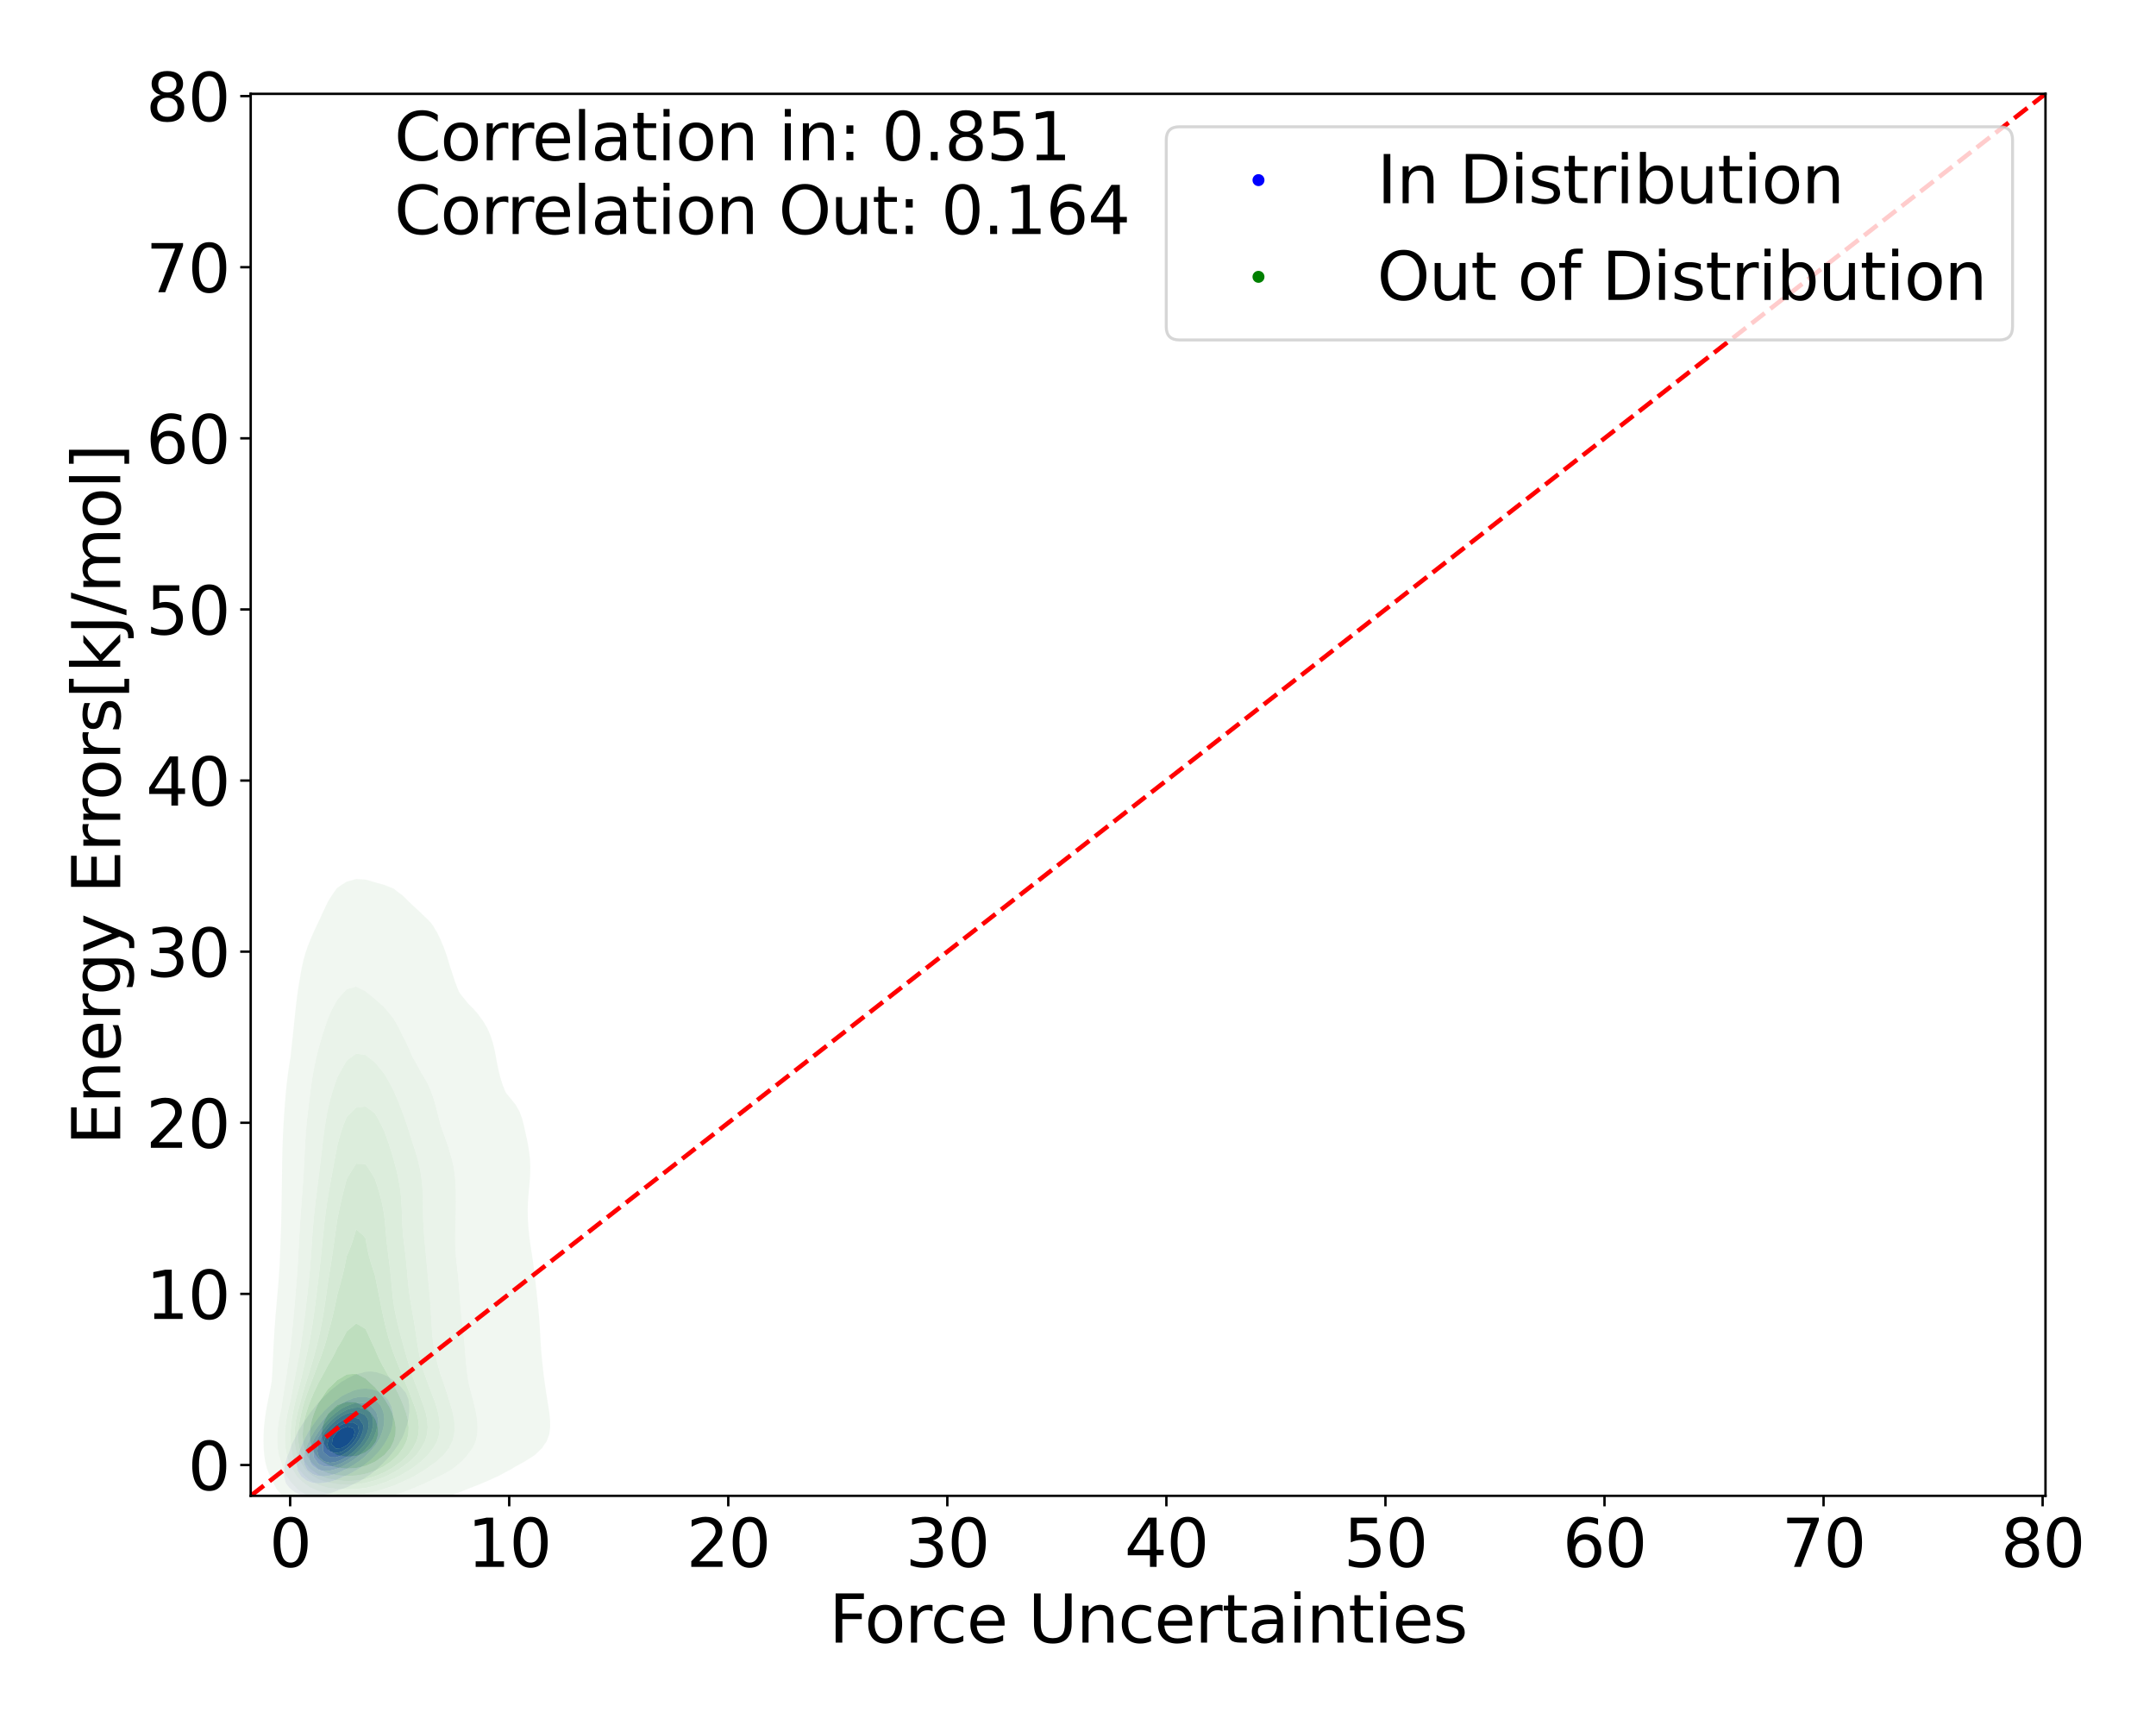 <?xml version="1.0" encoding="utf-8" standalone="no"?>
<!DOCTYPE svg PUBLIC "-//W3C//DTD SVG 1.1//EN"
  "http://www.w3.org/Graphics/SVG/1.1/DTD/svg11.dtd">
<svg xmlns:xlink="http://www.w3.org/1999/xlink" width="720pt" height="576pt" viewBox="0 0 720 576" xmlns="http://www.w3.org/2000/svg" version="1.1">
 <defs>
  <style type="text/css">*{stroke-linejoin: round; stroke-linecap: butt}</style>
 </defs>
 <g id="figure_1">
  <g id="patch_1">
   <path d="M 0 576 
L 720 576 
L 720 0 
L 0 0 
z
" style="fill: #ffffff"/>
  </g>
  <g id="axes_1">
   <g id="patch_2">
    <path d="M 83.72 499.48 
L 683.093 499.48 
L 683.093 31.33 
L 83.72 31.33 
z
" style="fill: #ffffff"/>
   </g>
   <g id="QuadContourSet_1">
    <path d="M 98.571 498.306 
L 100.51 499.186 
L 102.449 499.53 
L 104.389 499.554 
L 106.328 499.399 
L 108.267 499.101 
L 110.206 498.635 
L 112.145 497.944 
L 113.196 497.468 
L 114.084 497.216 
L 116.023 496.556 
L 117.962 495.606 
L 118.48 495.307 
L 119.901 494.725 
L 121.841 493.545 
L 122.372 493.146 
L 123.78 492.282 
L 125.311 490.985 
L 125.719 490.67 
L 127.658 488.825 
L 127.658 488.825 
L 129.597 486.819 
L 129.741 486.664 
L 131.482 484.503 
L 131.536 484.42 
L 133.051 482.342 
L 133.475 481.498 
L 134.292 480.182 
L 135.174 478.021 
L 135.414 477.102 
L 135.886 475.86 
L 136.397 473.699 
L 136.644 471.539 
L 136.671 469.378 
L 136.391 467.217 
L 135.486 465.056 
L 135.414 464.957 
L 133.663 462.895 
L 133.475 462.717 
L 131.536 460.985 
L 131.153 460.735 
L 129.597 459.667 
L 127.658 458.811 
L 126.752 458.574 
L 125.719 458.209 
L 123.78 457.952 
L 121.841 458.119 
L 120.356 458.574 
L 119.901 458.663 
L 117.962 459.277 
L 116.023 460.251 
L 115.309 460.735 
L 114.084 461.347 
L 112.147 462.895 
L 112.145 462.897 
L 110.206 464.421 
L 109.597 465.056 
L 108.267 466.286 
L 107.432 467.217 
L 106.328 468.4 
L 105.498 469.378 
L 104.389 470.752 
L 103.755 471.539 
L 102.449 473.42 
L 102.237 473.699 
L 100.784 475.86 
L 100.51 476.387 
L 99.455 478.021 
L 98.571 480.096 
L 98.522 480.182 
L 97.399 482.342 
L 96.701 484.503 
L 96.632 484.754 
L 95.816 486.664 
L 95.233 488.825 
L 94.913 490.985 
L 94.896 493.146 
L 95.501 495.307 
L 96.632 496.77 
L 97.432 497.468 
z
M 100.742 493.146 
L 100.51 492.896 
L 99.326 490.985 
L 99.045 488.825 
L 99.31 486.664 
L 99.948 484.503 
L 100.51 483.278 
L 100.831 482.342 
L 101.83 480.182 
L 102.449 479.149 
L 103.027 478.021 
L 104.389 476.011 
L 104.485 475.86 
L 106.046 473.699 
L 106.328 473.353 
L 107.886 471.539 
L 108.267 471.118 
L 110.099 469.378 
L 110.206 469.272 
L 112.145 467.609 
L 112.766 467.217 
L 114.084 466.223 
L 116.023 465.225 
L 116.505 465.056 
L 117.962 464.354 
L 119.901 463.822 
L 121.841 463.643 
L 123.78 463.803 
L 125.719 464.353 
L 127.044 465.056 
L 127.658 465.412 
L 129.432 467.217 
L 129.597 467.494 
L 130.638 469.378 
L 131.171 471.539 
L 131.297 473.699 
L 131.081 475.86 
L 130.501 478.021 
L 129.597 479.948 
L 129.503 480.182 
L 128.281 482.342 
L 127.658 483.172 
L 126.665 484.503 
L 125.719 485.562 
L 124.636 486.664 
L 123.78 487.477 
L 122.052 488.825 
L 121.841 488.996 
L 119.901 490.378 
L 118.796 490.985 
L 117.962 491.516 
L 116.023 492.535 
L 114.477 493.146 
L 114.084 493.348 
L 112.145 494.196 
L 110.206 494.775 
L 108.267 495.144 
L 106.328 495.307 
L 104.389 495.144 
L 102.449 494.434 
z
" clip-path="url(#p9cf0a722a0)" style="fill: #e4e4f3"/>
    <path d="M 102.449 494.434 
L 104.389 495.144 
L 106.328 495.307 
L 108.267 495.144 
L 110.206 494.775 
L 112.145 494.196 
L 114.084 493.348 
L 114.477 493.146 
L 116.023 492.535 
L 117.962 491.516 
L 118.796 490.985 
L 119.901 490.378 
L 121.841 488.996 
L 122.052 488.825 
L 123.78 487.477 
L 124.636 486.664 
L 125.719 485.562 
L 126.665 484.503 
L 127.658 483.172 
L 128.281 482.342 
L 129.503 480.182 
L 129.597 479.948 
L 130.501 478.021 
L 131.081 475.86 
L 131.297 473.699 
L 131.171 471.539 
L 130.638 469.378 
L 129.597 467.494 
L 129.432 467.217 
L 127.658 465.412 
L 127.044 465.056 
L 125.719 464.353 
L 123.78 463.803 
L 121.841 463.643 
L 119.901 463.822 
L 117.962 464.354 
L 116.505 465.056 
L 116.023 465.225 
L 114.084 466.223 
L 112.766 467.217 
L 112.145 467.609 
L 110.206 469.272 
L 110.099 469.378 
L 108.267 471.118 
L 107.886 471.539 
L 106.328 473.353 
L 106.046 473.699 
L 104.485 475.86 
L 104.389 476.011 
L 103.027 478.021 
L 102.449 479.149 
L 101.83 480.182 
L 100.831 482.342 
L 100.51 483.278 
L 99.948 484.503 
L 99.31 486.664 
L 99.045 488.825 
L 99.326 490.985 
L 100.51 492.896 
L 100.742 493.146 
z
M 102.75 490.985 
L 102.449 490.609 
L 101.516 488.825 
L 101.378 486.664 
L 101.813 484.503 
L 102.449 482.952 
L 102.647 482.342 
L 103.635 480.182 
L 104.389 478.96 
L 104.917 478.021 
L 106.328 476.045 
L 106.461 475.86 
L 108.243 473.699 
L 108.267 473.672 
L 110.206 471.67 
L 110.362 471.539 
L 112.145 469.964 
L 113.058 469.378 
L 114.084 468.615 
L 116.023 467.606 
L 117.193 467.217 
L 117.962 466.879 
L 119.901 466.447 
L 121.841 466.433 
L 123.78 466.854 
L 124.564 467.217 
L 125.719 467.85 
L 127.137 469.378 
L 127.658 470.563 
L 128.048 471.539 
L 128.339 473.699 
L 128.205 475.86 
L 127.682 478.021 
L 127.658 478.077 
L 126.863 480.182 
L 125.719 482.041 
L 125.543 482.342 
L 123.78 484.503 
L 123.78 484.503 
L 121.841 486.388 
L 121.522 486.664 
L 119.901 487.961 
L 118.579 488.825 
L 117.962 489.243 
L 116.023 490.383 
L 114.688 490.985 
L 114.084 491.309 
L 112.145 492.15 
L 110.206 492.698 
L 108.267 492.985 
L 106.328 492.913 
L 104.389 492.242 
z
" clip-path="url(#p9cf0a722a0)" style="fill: #cbcbf5"/>
    <path d="M 104.389 492.242 
L 106.328 492.913 
L 108.267 492.985 
L 110.206 492.698 
L 112.145 492.15 
L 114.084 491.309 
L 114.688 490.985 
L 116.023 490.383 
L 117.962 489.243 
L 118.579 488.825 
L 119.901 487.961 
L 121.522 486.664 
L 121.841 486.388 
L 123.78 484.503 
L 123.78 484.503 
L 125.543 482.342 
L 125.719 482.041 
L 126.863 480.182 
L 127.658 478.077 
L 127.682 478.021 
L 128.205 475.86 
L 128.339 473.699 
L 128.048 471.539 
L 127.658 470.563 
L 127.137 469.378 
L 125.719 467.85 
L 124.564 467.217 
L 123.78 466.854 
L 121.841 466.433 
L 119.901 466.447 
L 117.962 466.879 
L 117.193 467.217 
L 116.023 467.606 
L 114.084 468.615 
L 113.058 469.378 
L 112.145 469.964 
L 110.362 471.539 
L 110.206 471.67 
L 108.267 473.672 
L 108.243 473.699 
L 106.461 475.86 
L 106.328 476.045 
L 104.917 478.021 
L 104.389 478.96 
L 103.635 480.182 
L 102.647 482.342 
L 102.449 482.952 
L 101.813 484.503 
L 101.378 486.664 
L 101.516 488.825 
L 102.449 490.609 
L 102.75 490.985 
z
M 107.068 490.985 
L 106.328 490.793 
L 104.389 489.427 
L 103.887 488.825 
L 103.153 486.664 
L 103.32 484.503 
L 104.007 482.342 
L 104.389 481.6 
L 105.025 480.182 
L 106.328 478.106 
L 106.379 478.021 
L 107.95 475.86 
L 108.267 475.478 
L 109.911 473.699 
L 110.206 473.393 
L 112.145 471.717 
L 112.412 471.539 
L 114.084 470.313 
L 116.023 469.378 
L 116.023 469.378 
L 117.962 468.658 
L 119.901 468.398 
L 121.841 468.582 
L 123.78 469.337 
L 123.838 469.378 
L 125.685 471.539 
L 125.719 471.661 
L 126.209 473.699 
L 126.117 475.86 
L 125.719 477.414 
L 125.592 478.021 
L 124.753 480.182 
L 123.78 481.71 
L 123.396 482.342 
L 121.841 484.165 
L 121.54 484.503 
L 119.901 486.02 
L 119.105 486.664 
L 117.962 487.53 
L 116.023 488.717 
L 115.817 488.825 
L 114.084 489.809 
L 112.145 490.574 
L 110.513 490.985 
L 110.206 491.083 
L 108.267 491.243 
z
" clip-path="url(#p9cf0a722a0)" style="fill: #b0b0f6"/>
    <path d="M 108.267 491.243 
L 110.206 491.083 
L 110.513 490.985 
L 112.145 490.574 
L 114.084 489.809 
L 115.817 488.825 
L 116.023 488.717 
L 117.962 487.53 
L 119.105 486.664 
L 119.901 486.02 
L 121.54 484.503 
L 121.841 484.165 
L 123.396 482.342 
L 123.78 481.71 
L 124.753 480.182 
L 125.592 478.021 
L 125.719 477.414 
L 126.117 475.86 
L 126.209 473.699 
L 125.719 471.661 
L 125.685 471.539 
L 123.838 469.378 
L 123.78 469.337 
L 121.841 468.582 
L 119.901 468.398 
L 117.962 468.658 
L 116.023 469.378 
L 116.023 469.378 
L 114.084 470.313 
L 112.412 471.539 
L 112.145 471.717 
L 110.206 473.393 
L 109.911 473.699 
L 108.267 475.478 
L 107.95 475.86 
L 106.379 478.021 
L 106.328 478.106 
L 105.025 480.182 
L 104.389 481.6 
L 104.007 482.342 
L 103.32 484.503 
L 103.153 486.664 
L 103.887 488.825 
L 104.389 489.427 
L 106.328 490.793 
L 107.068 490.985 
z
M 106.328 488.825 
L 106.328 488.825 
L 104.765 486.664 
L 104.606 484.503 
L 105.144 482.342 
L 106.135 480.182 
L 106.328 479.875 
L 107.457 478.021 
L 108.267 476.955 
L 109.163 475.86 
L 110.206 474.723 
L 111.334 473.699 
L 112.145 472.97 
L 114.084 471.659 
L 114.34 471.539 
L 116.023 470.647 
L 117.962 470.095 
L 119.901 469.983 
L 121.841 470.399 
L 123.537 471.539 
L 123.78 471.875 
L 124.561 473.699 
L 124.62 475.86 
L 124.113 478.021 
L 123.78 478.751 
L 123.198 480.182 
L 121.841 482.22 
L 121.761 482.342 
L 119.901 484.428 
L 119.829 484.503 
L 117.962 486.141 
L 117.242 486.664 
L 116.023 487.52 
L 114.084 488.561 
L 113.409 488.825 
L 112.145 489.378 
L 110.206 489.802 
L 108.267 489.702 
z
" clip-path="url(#p9cf0a722a0)" style="fill: #9696f7"/>
    <path d="M 108.267 489.702 
L 110.206 489.802 
L 112.145 489.378 
L 113.409 488.825 
L 114.084 488.561 
L 116.023 487.52 
L 117.242 486.664 
L 117.962 486.141 
L 119.829 484.503 
L 119.901 484.428 
L 121.761 482.342 
L 121.841 482.22 
L 123.198 480.182 
L 123.78 478.751 
L 124.113 478.021 
L 124.62 475.86 
L 124.561 473.699 
L 123.78 471.875 
L 123.537 471.539 
L 121.841 470.399 
L 119.901 469.983 
L 117.962 470.095 
L 116.023 470.647 
L 114.34 471.539 
L 114.084 471.659 
L 112.145 472.97 
L 111.334 473.699 
L 110.206 474.723 
L 109.163 475.86 
L 108.267 476.955 
L 107.457 478.021 
L 106.328 479.875 
L 106.135 480.182 
L 105.144 482.342 
L 104.606 484.503 
L 104.765 486.664 
L 106.328 488.825 
L 106.328 488.825 
z
M 106.631 486.664 
L 106.328 485.974 
L 105.941 484.503 
L 106.278 482.342 
L 106.328 482.235 
L 107.21 480.182 
L 108.267 478.499 
L 108.579 478.021 
L 110.206 476.053 
L 110.391 475.86 
L 112.145 474.229 
L 112.894 473.699 
L 114.084 472.853 
L 116.023 471.95 
L 117.764 471.539 
L 117.962 471.486 
L 119.901 471.539 
L 119.901 471.539 
L 121.841 472.432 
L 122.833 473.699 
L 123.192 475.86 
L 122.795 478.021 
L 121.841 480.123 
L 121.816 480.182 
L 120.398 482.342 
L 119.901 482.9 
L 118.348 484.503 
L 117.962 484.841 
L 116.023 486.304 
L 115.413 486.664 
L 114.084 487.442 
L 112.145 488.172 
L 110.206 488.452 
L 108.267 487.999 
z
" clip-path="url(#p9cf0a722a0)" style="fill: #7c7cf9"/>
    <path d="M 108.267 487.999 
L 110.206 488.452 
L 112.145 488.172 
L 114.084 487.442 
L 115.413 486.664 
L 116.023 486.304 
L 117.962 484.841 
L 118.348 484.503 
L 119.901 482.9 
L 120.398 482.342 
L 121.816 480.182 
L 121.841 480.123 
L 122.795 478.021 
L 123.192 475.86 
L 122.833 473.699 
L 121.841 472.432 
L 119.901 471.539 
L 119.901 471.539 
L 117.962 471.486 
L 117.764 471.539 
L 116.023 471.95 
L 114.084 472.853 
L 112.894 473.699 
L 112.145 474.229 
L 110.391 475.86 
L 110.206 476.053 
L 108.579 478.021 
L 108.267 478.499 
L 107.21 480.182 
L 106.328 482.235 
L 106.278 482.342 
L 105.941 484.503 
L 106.328 485.974 
L 106.631 486.664 
z
M 107.91 484.503 
L 107.827 482.342 
L 108.267 481.142 
L 108.622 480.182 
L 109.999 478.021 
L 110.206 477.771 
L 112.045 475.86 
L 112.145 475.767 
L 114.084 474.427 
L 115.698 473.699 
L 116.023 473.553 
L 117.962 473.283 
L 119.901 473.692 
L 119.913 473.699 
L 121.346 475.86 
L 121.177 478.021 
L 120.293 480.182 
L 119.901 480.752 
L 118.757 482.342 
L 117.962 483.173 
L 116.469 484.503 
L 116.023 484.85 
L 114.084 485.97 
L 112.145 486.664 
L 110.206 486.628 
L 108.267 485.125 
z
" clip-path="url(#p9cf0a722a0)" style="fill: #5e5efa"/>
    <path d="M 108.267 485.125 
L 110.206 486.628 
L 112.145 486.664 
L 114.084 485.97 
L 116.023 484.85 
L 116.469 484.503 
L 117.962 483.173 
L 118.757 482.342 
L 119.901 480.752 
L 120.293 480.182 
L 121.177 478.021 
L 121.346 475.86 
L 119.913 473.699 
L 119.901 473.692 
L 117.962 473.283 
L 116.023 473.553 
L 115.698 473.699 
L 114.084 474.427 
L 112.145 475.767 
L 112.045 475.86 
L 110.206 477.771 
L 109.999 478.021 
L 108.622 480.182 
L 108.267 481.142 
L 107.827 482.342 
L 107.91 484.503 
z
M 110.008 484.503 
L 109.288 482.342 
L 109.86 480.182 
L 110.206 479.63 
L 111.359 478.021 
L 112.145 477.208 
L 113.849 475.86 
L 114.084 475.698 
L 116.023 474.985 
L 117.962 474.949 
L 119.493 475.86 
L 119.901 478.021 
L 119.015 480.182 
L 117.962 481.661 
L 117.395 482.342 
L 116.023 483.554 
L 114.576 484.503 
L 114.084 484.784 
L 112.145 485.214 
L 110.206 484.676 
z
" clip-path="url(#p9cf0a722a0)" style="fill: #3f3ffc"/>
    <path d="M 110.206 484.676 
L 112.145 485.214 
L 114.084 484.784 
L 114.576 484.503 
L 116.023 483.554 
L 117.395 482.342 
L 117.962 481.661 
L 119.015 480.182 
L 119.901 478.021 
L 119.493 475.86 
L 117.962 474.949 
L 116.023 474.985 
L 114.084 475.698 
L 113.849 475.86 
L 112.145 477.208 
L 111.359 478.021 
L 110.206 479.63 
L 109.86 480.182 
L 109.288 482.342 
L 110.008 484.503 
z
M 110.789 482.342 
L 111.148 480.182 
L 112.145 478.684 
L 112.737 478.021 
L 114.084 477.044 
L 116.023 476.311 
L 117.962 476.906 
L 118.496 478.021 
L 117.962 480.182 
L 117.962 480.182 
L 116.163 482.342 
L 116.023 482.466 
L 114.084 483.522 
L 112.145 483.698 
z
" clip-path="url(#p9cf0a722a0)" style="fill: #2727fd"/>
    <path d="M 112.145 483.698 
L 114.084 483.522 
L 116.023 482.466 
L 116.163 482.342 
L 117.962 480.182 
L 117.962 480.182 
L 118.496 478.021 
L 117.962 476.906 
L 116.023 476.311 
L 114.084 477.044 
L 112.737 478.021 
L 112.145 478.684 
L 111.148 480.182 
L 110.789 482.342 
z
" clip-path="url(#p9cf0a722a0)" style="fill: #0e0efe"/>
   </g>
   <g id="QuadContourSet_2">
    <path d="M 109.55 506.693 
L 112.679 506.995 
L 115.809 507.078 
L 118.939 506.955 
L 122.069 506.599 
L 122.876 506.456 
L 125.199 506.204 
L 128.328 505.722 
L 131.458 505.033 
L 134.42 504.163 
L 134.588 504.127 
L 137.718 503.413 
L 140.848 502.426 
L 142.447 501.87 
L 143.977 501.442 
L 147.107 500.574 
L 149.878 499.577 
L 150.237 499.466 
L 153.367 498.343 
L 155.916 497.284 
L 156.497 497.053 
L 159.626 495.847 
L 161.654 494.991 
L 162.756 494.524 
L 165.886 493.131 
L 166.75 492.698 
L 169.016 491.479 
L 171.006 490.405 
L 172.146 489.682 
L 175.081 488.112 
L 175.275 487.978 
L 178.405 485.982 
L 178.643 485.818 
L 181.032 483.525 
L 181.535 482.732 
L 182.575 481.232 
L 183.418 478.939 
L 183.735 476.646 
L 183.714 474.353 
L 183.486 472.06 
L 183.149 469.767 
L 182.776 467.474 
L 182.413 465.181 
L 182.077 462.888 
L 181.755 460.595 
L 181.535 459.071 
L 181.456 458.301 
L 181.217 456.008 
L 180.98 453.715 
L 180.77 451.422 
L 180.601 449.129 
L 180.467 446.836 
L 180.344 444.543 
L 180.207 442.25 
L 180.04 439.957 
L 179.837 437.664 
L 179.608 435.371 
L 179.368 433.077 
L 179.128 430.784 
L 178.884 428.491 
L 178.616 426.198 
L 178.405 424.693 
L 178.322 423.905 
L 178.035 421.612 
L 177.703 419.319 
L 177.349 417.026 
L 177.009 414.733 
L 176.713 412.44 
L 176.48 410.147 
L 176.318 407.854 
L 176.234 405.56 
L 176.236 403.267 
L 176.331 400.974 
L 176.506 398.681 
L 176.723 396.388 
L 176.927 394.095 
L 177.063 391.802 
L 177.091 389.509 
L 176.988 387.216 
L 176.75 384.923 
L 176.394 382.63 
L 175.949 380.337 
L 175.437 378.043 
L 175.275 377.394 
L 174.938 375.75 
L 174.344 373.457 
L 173.493 371.164 
L 172.187 368.871 
L 172.146 368.815 
L 170.349 366.578 
L 169.016 364.991 
L 168.677 364.285 
L 167.765 361.992 
L 167.06 359.699 
L 166.5 357.406 
L 166.015 355.113 
L 165.886 354.469 
L 165.604 352.82 
L 165.158 350.526 
L 164.596 348.233 
L 163.86 345.94 
L 162.89 343.647 
L 162.756 343.371 
L 161.588 341.354 
L 159.957 339.061 
L 159.626 338.616 
L 158.004 336.768 
L 156.497 335.275 
L 155.827 334.475 
L 153.971 332.182 
L 153.367 331.348 
L 152.737 329.889 
L 151.9 327.596 
L 151.141 325.303 
L 150.382 323.009 
L 150.237 322.605 
L 149.7 320.716 
L 148.959 318.423 
L 148.115 316.13 
L 147.151 313.837 
L 147.107 313.742 
L 146.061 311.544 
L 144.701 309.251 
L 143.977 308.23 
L 142.792 306.958 
L 140.848 305.127 
L 140.38 304.665 
L 137.901 302.372 
L 137.718 302.204 
L 135.526 300.079 
L 134.588 299.129 
L 132.778 297.786 
L 131.458 296.728 
L 128.328 295.492 
L 128.328 295.492 
L 125.199 294.613 
L 122.069 293.696 
L 118.939 293.525 
L 115.809 294.39 
L 114.041 295.492 
L 112.679 296.445 
L 111.623 297.786 
L 110.114 300.079 
L 109.55 301.038 
L 108.898 302.372 
L 107.805 304.665 
L 106.765 306.958 
L 106.42 307.684 
L 105.673 309.251 
L 104.601 311.544 
L 103.625 313.837 
L 103.29 314.672 
L 102.723 316.13 
L 101.947 318.423 
L 101.314 320.716 
L 100.8 323.009 
L 100.381 325.303 
L 100.16 326.729 
L 99.997 327.596 
L 99.615 329.889 
L 99.286 332.182 
L 98.996 334.475 
L 98.735 336.768 
L 98.491 339.061 
L 98.254 341.354 
L 98.015 343.647 
L 97.772 345.94 
L 97.524 348.233 
L 97.278 350.526 
L 97.04 352.82 
L 97.03 352.909 
L 96.661 355.113 
L 96.315 357.406 
L 96.01 359.699 
L 95.744 361.992 
L 95.511 364.285 
L 95.306 366.578 
L 95.123 368.871 
L 94.957 371.164 
L 94.806 373.457 
L 94.669 375.75 
L 94.547 378.043 
L 94.443 380.337 
L 94.357 382.63 
L 94.291 384.923 
L 94.242 387.216 
L 94.206 389.509 
L 94.177 391.802 
L 94.151 394.095 
L 94.121 396.388 
L 94.087 398.681 
L 94.048 400.974 
L 94.005 403.267 
L 93.96 405.56 
L 93.914 407.854 
L 93.901 408.516 
L 93.839 410.147 
L 93.757 412.44 
L 93.678 414.733 
L 93.599 417.026 
L 93.513 419.319 
L 93.412 421.612 
L 93.287 423.905 
L 93.136 426.198 
L 92.96 428.491 
L 92.767 430.784 
L 92.564 433.077 
L 92.359 435.371 
L 92.16 437.664 
L 91.971 439.957 
L 91.796 442.25 
L 91.637 444.543 
L 91.495 446.836 
L 91.369 449.129 
L 91.256 451.422 
L 91.151 453.715 
L 91.046 456.008 
L 90.932 458.301 
L 90.8 460.595 
L 90.771 460.988 
L 90.45 462.888 
L 90.001 465.181 
L 89.532 467.474 
L 89.084 469.767 
L 88.694 472.06 
L 88.383 474.353 
L 88.16 476.646 
L 88.028 478.939 
L 87.99 481.232 
L 88.055 483.525 
L 88.24 485.818 
L 88.586 488.112 
L 89.163 490.405 
L 90.106 492.698 
L 90.771 493.856 
L 91.188 494.991 
L 92.438 497.284 
L 93.901 498.994 
L 94.356 499.577 
L 96.849 501.87 
L 97.03 502.016 
L 100.16 504.038 
L 100.463 504.163 
L 103.29 505.496 
L 106.42 506.233 
L 108.294 506.456 
z
M 114.463 501.87 
L 112.679 501.819 
L 109.55 501.54 
L 106.42 500.948 
L 103.29 499.714 
L 103.05 499.577 
L 100.16 497.848 
L 99.478 497.284 
L 97.281 494.991 
L 97.03 494.643 
L 95.579 492.698 
L 94.503 490.405 
L 93.901 488.305 
L 93.819 488.112 
L 93.123 485.818 
L 92.737 483.525 
L 92.578 481.232 
L 92.601 478.939 
L 92.783 476.646 
L 93.111 474.353 
L 93.574 472.06 
L 93.901 470.715 
L 94.03 469.767 
L 94.365 467.474 
L 94.722 465.181 
L 95.086 462.888 
L 95.446 460.595 
L 95.796 458.301 
L 96.135 456.008 
L 96.469 453.715 
L 96.805 451.422 
L 97.03 449.888 
L 97.106 449.129 
L 97.332 446.836 
L 97.56 444.543 
L 97.785 442.25 
L 98.005 439.957 
L 98.215 437.664 
L 98.416 435.371 
L 98.611 433.077 
L 98.802 430.784 
L 98.989 428.491 
L 99.168 426.198 
L 99.334 423.905 
L 99.483 421.612 
L 99.614 419.319 
L 99.732 417.026 
L 99.847 414.733 
L 99.972 412.44 
L 100.118 410.147 
L 100.16 409.579 
L 100.259 407.854 
L 100.409 405.56 
L 100.575 403.267 
L 100.75 400.974 
L 100.927 398.681 
L 101.097 396.388 
L 101.256 394.095 
L 101.4 391.802 
L 101.526 389.509 
L 101.638 387.216 
L 101.744 384.923 
L 101.858 382.63 
L 101.992 380.337 
L 102.156 378.043 
L 102.353 375.75 
L 102.583 373.457 
L 102.838 371.164 
L 103.114 368.871 
L 103.29 367.472 
L 103.394 366.578 
L 103.677 364.285 
L 103.989 361.992 
L 104.339 359.699 
L 104.738 357.406 
L 105.192 355.113 
L 105.702 352.82 
L 106.262 350.526 
L 106.42 349.899 
L 106.904 348.233 
L 107.594 345.94 
L 108.312 343.647 
L 109.07 341.354 
L 109.55 339.986 
L 109.941 339.061 
L 111.009 336.768 
L 112.255 334.475 
L 112.679 333.764 
L 114.05 332.182 
L 115.809 330.292 
L 117.343 329.889 
L 118.939 329.436 
L 119.857 329.889 
L 122.069 330.993 
L 123.509 332.182 
L 125.199 333.524 
L 126.246 334.475 
L 128.328 336.349 
L 128.691 336.768 
L 130.599 339.061 
L 131.458 340.187 
L 132.15 341.354 
L 133.402 343.647 
L 134.521 345.94 
L 134.588 346.083 
L 135.687 348.233 
L 136.744 350.526 
L 137.689 352.82 
L 137.718 352.89 
L 139.03 355.113 
L 140.274 357.406 
L 140.848 358.521 
L 141.628 359.699 
L 142.919 361.992 
L 143.889 364.285 
L 143.977 364.535 
L 144.719 366.578 
L 145.402 368.871 
L 146 371.164 
L 146.568 373.457 
L 147.107 375.605 
L 147.154 375.75 
L 147.974 378.043 
L 148.806 380.337 
L 149.59 382.63 
L 150.237 384.79 
L 150.282 384.923 
L 150.957 387.216 
L 151.463 389.509 
L 151.815 391.802 
L 152.041 394.095 
L 152.175 396.388 
L 152.242 398.681 
L 152.262 400.974 
L 152.244 403.267 
L 152.195 405.56 
L 152.126 407.854 
L 152.055 410.147 
L 152.008 412.44 
L 152.012 414.733 
L 152.089 417.026 
L 152.245 419.319 
L 152.466 421.612 
L 152.722 423.905 
L 152.976 426.198 
L 153.194 428.491 
L 153.367 430.784 
L 153.367 430.784 
L 153.542 433.077 
L 153.708 435.371 
L 153.9 437.664 
L 154.133 439.957 
L 154.398 442.25 
L 154.67 444.543 
L 154.921 446.836 
L 155.139 449.129 
L 155.328 451.422 
L 155.512 453.715 
L 155.721 456.008 
L 155.981 458.301 
L 156.306 460.595 
L 156.497 461.677 
L 156.768 462.888 
L 157.365 465.181 
L 157.979 467.474 
L 158.553 469.767 
L 159.033 472.06 
L 159.367 474.353 
L 159.502 476.646 
L 159.369 478.939 
L 158.868 481.232 
L 157.842 483.525 
L 156.497 485.297 
L 156.174 485.818 
L 154.064 488.112 
L 153.367 488.671 
L 151.245 490.405 
L 150.237 491.07 
L 147.279 492.698 
L 147.107 492.784 
L 143.977 494.282 
L 142.498 494.991 
L 140.848 495.763 
L 137.718 497.077 
L 137.164 497.284 
L 134.588 498.311 
L 131.458 499.311 
L 130.479 499.577 
L 128.328 500.271 
L 125.199 501.028 
L 122.069 501.535 
L 118.939 501.82 
L 117.166 501.87 
L 115.809 501.929 
z
" clip-path="url(#p9cf0a722a0)" style="fill: #e5f0e5; fill-opacity: 0.5"/>
    <path d="M 115.809 501.929 
L 117.166 501.87 
L 118.939 501.82 
L 122.069 501.535 
L 125.199 501.028 
L 128.328 500.271 
L 130.479 499.577 
L 131.458 499.311 
L 134.588 498.311 
L 137.164 497.284 
L 137.718 497.077 
L 140.848 495.763 
L 142.498 494.991 
L 143.977 494.282 
L 147.107 492.784 
L 147.279 492.698 
L 150.237 491.07 
L 151.245 490.405 
L 153.367 488.671 
L 154.064 488.112 
L 156.174 485.818 
L 156.497 485.297 
L 157.842 483.525 
L 158.868 481.232 
L 159.369 478.939 
L 159.502 476.646 
L 159.367 474.353 
L 159.033 472.06 
L 158.553 469.767 
L 157.979 467.474 
L 157.365 465.181 
L 156.768 462.888 
L 156.497 461.677 
L 156.306 460.595 
L 155.981 458.301 
L 155.721 456.008 
L 155.512 453.715 
L 155.328 451.422 
L 155.139 449.129 
L 154.921 446.836 
L 154.67 444.543 
L 154.398 442.25 
L 154.133 439.957 
L 153.9 437.664 
L 153.708 435.371 
L 153.542 433.077 
L 153.367 430.784 
L 153.367 430.784 
L 153.194 428.491 
L 152.976 426.198 
L 152.722 423.905 
L 152.466 421.612 
L 152.245 419.319 
L 152.089 417.026 
L 152.012 414.733 
L 152.008 412.44 
L 152.055 410.147 
L 152.126 407.854 
L 152.195 405.56 
L 152.244 403.267 
L 152.262 400.974 
L 152.242 398.681 
L 152.175 396.388 
L 152.041 394.095 
L 151.815 391.802 
L 151.463 389.509 
L 150.957 387.216 
L 150.282 384.923 
L 150.237 384.79 
L 149.59 382.63 
L 148.806 380.337 
L 147.974 378.043 
L 147.154 375.75 
L 147.107 375.605 
L 146.568 373.457 
L 146 371.164 
L 145.402 368.871 
L 144.719 366.578 
L 143.977 364.535 
L 143.889 364.285 
L 142.919 361.992 
L 141.628 359.699 
L 140.848 358.521 
L 140.274 357.406 
L 139.03 355.113 
L 137.718 352.89 
L 137.689 352.82 
L 136.744 350.526 
L 135.687 348.233 
L 134.588 346.083 
L 134.521 345.94 
L 133.402 343.647 
L 132.15 341.354 
L 131.458 340.187 
L 130.599 339.061 
L 128.691 336.768 
L 128.328 336.349 
L 126.246 334.475 
L 125.199 333.524 
L 123.509 332.182 
L 122.069 330.993 
L 119.857 329.889 
L 118.939 329.436 
L 117.343 329.889 
L 115.809 330.292 
L 114.05 332.182 
L 112.679 333.764 
L 112.255 334.475 
L 111.009 336.768 
L 109.941 339.061 
L 109.55 339.986 
L 109.07 341.354 
L 108.312 343.647 
L 107.594 345.94 
L 106.904 348.233 
L 106.42 349.899 
L 106.262 350.526 
L 105.702 352.82 
L 105.192 355.113 
L 104.738 357.406 
L 104.339 359.699 
L 103.989 361.992 
L 103.677 364.285 
L 103.394 366.578 
L 103.29 367.472 
L 103.114 368.871 
L 102.838 371.164 
L 102.583 373.457 
L 102.353 375.75 
L 102.156 378.043 
L 101.992 380.337 
L 101.858 382.63 
L 101.744 384.923 
L 101.638 387.216 
L 101.526 389.509 
L 101.4 391.802 
L 101.256 394.095 
L 101.097 396.388 
L 100.927 398.681 
L 100.75 400.974 
L 100.575 403.267 
L 100.409 405.56 
L 100.259 407.854 
L 100.16 409.579 
L 100.118 410.147 
L 99.972 412.44 
L 99.847 414.733 
L 99.732 417.026 
L 99.614 419.319 
L 99.483 421.612 
L 99.334 423.905 
L 99.168 426.198 
L 98.989 428.491 
L 98.802 430.784 
L 98.611 433.077 
L 98.416 435.371 
L 98.215 437.664 
L 98.005 439.957 
L 97.785 442.25 
L 97.56 444.543 
L 97.332 446.836 
L 97.106 449.129 
L 97.03 449.888 
L 96.805 451.422 
L 96.469 453.715 
L 96.135 456.008 
L 95.796 458.301 
L 95.446 460.595 
L 95.086 462.888 
L 94.722 465.181 
L 94.365 467.474 
L 94.03 469.767 
L 93.901 470.715 
L 93.574 472.06 
L 93.111 474.353 
L 92.783 476.646 
L 92.601 478.939 
L 92.578 481.232 
L 92.737 483.525 
L 93.123 485.818 
L 93.819 488.112 
L 93.901 488.305 
L 94.503 490.405 
L 95.579 492.698 
L 97.03 494.643 
L 97.281 494.991 
L 99.478 497.284 
L 100.16 497.848 
L 103.05 499.577 
L 103.29 499.714 
L 106.42 500.948 
L 109.55 501.54 
L 112.679 501.819 
L 114.463 501.87 
z
M 105.041 497.284 
L 103.29 496.491 
L 101.249 494.991 
L 100.16 493.983 
L 98.998 492.698 
L 97.558 490.405 
L 97.03 489.122 
L 96.535 488.112 
L 95.769 485.818 
L 95.339 483.525 
L 95.147 481.232 
L 95.14 478.939 
L 95.287 476.646 
L 95.569 474.353 
L 95.971 472.06 
L 96.476 469.767 
L 97.03 467.592 
L 97.052 467.474 
L 97.468 465.181 
L 97.904 462.888 
L 98.347 460.595 
L 98.789 458.301 
L 99.226 456.008 
L 99.659 453.715 
L 100.09 451.422 
L 100.16 451.028 
L 100.45 449.129 
L 100.789 446.836 
L 101.117 444.543 
L 101.429 442.25 
L 101.724 439.957 
L 102.002 437.664 
L 102.269 435.371 
L 102.529 433.077 
L 102.785 430.784 
L 103.037 428.491 
L 103.284 426.198 
L 103.29 426.139 
L 103.483 423.905 
L 103.668 421.612 
L 103.84 419.319 
L 104.001 417.026 
L 104.157 414.733 
L 104.316 412.44 
L 104.49 410.147 
L 104.684 407.854 
L 104.904 405.56 
L 105.149 403.267 
L 105.414 400.974 
L 105.695 398.681 
L 105.986 396.388 
L 106.283 394.095 
L 106.42 393.03 
L 106.571 391.802 
L 106.847 389.509 
L 107.119 387.216 
L 107.388 384.923 
L 107.654 382.63 
L 107.927 380.337 
L 108.217 378.043 
L 108.54 375.75 
L 108.907 373.457 
L 109.33 371.164 
L 109.55 370.091 
L 109.829 368.871 
L 110.417 366.578 
L 111.087 364.285 
L 111.838 361.992 
L 112.679 359.699 
L 112.679 359.699 
L 113.9 357.406 
L 115.225 355.113 
L 115.809 354.159 
L 117.547 352.82 
L 118.939 351.84 
L 122.069 352.265 
L 122.779 352.82 
L 125.199 354.701 
L 125.544 355.113 
L 127.413 357.406 
L 128.328 358.562 
L 129.022 359.699 
L 130.315 361.992 
L 131.458 364.225 
L 131.485 364.285 
L 132.487 366.578 
L 133.431 368.871 
L 134.314 371.164 
L 134.588 371.928 
L 135.161 373.457 
L 135.938 375.75 
L 136.667 378.043 
L 137.384 380.337 
L 137.718 381.397 
L 138.128 382.63 
L 138.857 384.923 
L 139.515 387.216 
L 140.072 389.509 
L 140.513 391.802 
L 140.833 394.095 
L 140.848 394.259 
L 141.063 396.388 
L 141.195 398.681 
L 141.252 400.974 
L 141.27 403.267 
L 141.288 405.56 
L 141.344 407.854 
L 141.457 410.147 
L 141.625 412.44 
L 141.83 414.733 
L 142.047 417.026 
L 142.261 419.319 
L 142.469 421.612 
L 142.677 423.905 
L 142.891 426.198 
L 143.112 428.491 
L 143.334 430.784 
L 143.543 433.077 
L 143.726 435.371 
L 143.877 437.664 
L 143.977 439.536 
L 144.003 439.957 
L 144.134 442.25 
L 144.282 444.543 
L 144.483 446.836 
L 144.774 449.129 
L 145.174 451.422 
L 145.682 453.715 
L 146.275 456.008 
L 146.922 458.301 
L 147.107 458.897 
L 147.7 460.595 
L 148.499 462.888 
L 149.259 465.181 
L 149.962 467.474 
L 150.237 468.453 
L 150.662 469.767 
L 151.277 472.06 
L 151.695 474.353 
L 151.856 476.646 
L 151.687 478.939 
L 151.09 481.232 
L 150.237 482.944 
L 149.956 483.525 
L 148.186 485.818 
L 147.107 486.784 
L 145.642 488.112 
L 143.977 489.259 
L 142.459 490.405 
L 140.848 491.409 
L 138.703 492.698 
L 137.718 493.228 
L 134.588 494.727 
L 133.991 494.991 
L 131.458 496.094 
L 128.328 497.151 
L 127.84 497.284 
L 125.199 498.097 
L 122.069 498.755 
L 118.939 499.12 
L 115.809 499.222 
L 112.679 499.094 
L 109.55 498.715 
L 106.42 497.911 
z
" clip-path="url(#p9cf0a722a0)" style="fill: #d7e9d7; fill-opacity: 0.5"/>
    <path d="M 106.42 497.911 
L 109.55 498.715 
L 112.679 499.094 
L 115.809 499.222 
L 118.939 499.12 
L 122.069 498.755 
L 125.199 498.097 
L 127.84 497.284 
L 128.328 497.151 
L 131.458 496.094 
L 133.991 494.991 
L 134.588 494.727 
L 137.718 493.228 
L 138.703 492.698 
L 140.848 491.409 
L 142.459 490.405 
L 143.977 489.259 
L 145.642 488.112 
L 147.107 486.784 
L 148.186 485.818 
L 149.956 483.525 
L 150.237 482.944 
L 151.09 481.232 
L 151.687 478.939 
L 151.856 476.646 
L 151.695 474.353 
L 151.277 472.06 
L 150.662 469.767 
L 150.237 468.453 
L 149.962 467.474 
L 149.259 465.181 
L 148.499 462.888 
L 147.7 460.595 
L 147.107 458.897 
L 146.922 458.301 
L 146.275 456.008 
L 145.682 453.715 
L 145.174 451.422 
L 144.774 449.129 
L 144.483 446.836 
L 144.282 444.543 
L 144.134 442.25 
L 144.003 439.957 
L 143.977 439.536 
L 143.877 437.664 
L 143.726 435.371 
L 143.543 433.077 
L 143.334 430.784 
L 143.112 428.491 
L 142.891 426.198 
L 142.677 423.905 
L 142.469 421.612 
L 142.261 419.319 
L 142.047 417.026 
L 141.83 414.733 
L 141.625 412.44 
L 141.457 410.147 
L 141.344 407.854 
L 141.288 405.56 
L 141.27 403.267 
L 141.252 400.974 
L 141.195 398.681 
L 141.063 396.388 
L 140.848 394.259 
L 140.833 394.095 
L 140.513 391.802 
L 140.072 389.509 
L 139.515 387.216 
L 138.857 384.923 
L 138.128 382.63 
L 137.718 381.397 
L 137.384 380.337 
L 136.667 378.043 
L 135.938 375.75 
L 135.161 373.457 
L 134.588 371.928 
L 134.314 371.164 
L 133.431 368.871 
L 132.487 366.578 
L 131.485 364.285 
L 131.458 364.225 
L 130.315 361.992 
L 129.022 359.699 
L 128.328 358.562 
L 127.413 357.406 
L 125.544 355.113 
L 125.199 354.701 
L 122.779 352.82 
L 122.069 352.265 
L 118.939 351.84 
L 117.547 352.82 
L 115.809 354.159 
L 115.225 355.113 
L 113.9 357.406 
L 112.679 359.699 
L 112.679 359.699 
L 111.838 361.992 
L 111.087 364.285 
L 110.417 366.578 
L 109.829 368.871 
L 109.55 370.091 
L 109.33 371.164 
L 108.907 373.457 
L 108.54 375.75 
L 108.217 378.043 
L 107.927 380.337 
L 107.654 382.63 
L 107.388 384.923 
L 107.119 387.216 
L 106.847 389.509 
L 106.571 391.802 
L 106.42 393.03 
L 106.283 394.095 
L 105.986 396.388 
L 105.695 398.681 
L 105.414 400.974 
L 105.149 403.267 
L 104.904 405.56 
L 104.684 407.854 
L 104.49 410.147 
L 104.316 412.44 
L 104.157 414.733 
L 104.001 417.026 
L 103.84 419.319 
L 103.668 421.612 
L 103.483 423.905 
L 103.29 426.139 
L 103.284 426.198 
L 103.037 428.491 
L 102.785 430.784 
L 102.529 433.077 
L 102.269 435.371 
L 102.002 437.664 
L 101.724 439.957 
L 101.429 442.25 
L 101.117 444.543 
L 100.789 446.836 
L 100.45 449.129 
L 100.16 451.028 
L 100.09 451.422 
L 99.659 453.715 
L 99.226 456.008 
L 98.789 458.301 
L 98.347 460.595 
L 97.904 462.888 
L 97.468 465.181 
L 97.052 467.474 
L 97.03 467.592 
L 96.476 469.767 
L 95.971 472.06 
L 95.569 474.353 
L 95.287 476.646 
L 95.14 478.939 
L 95.147 481.232 
L 95.339 483.525 
L 95.769 485.818 
L 96.535 488.112 
L 97.03 489.122 
L 97.558 490.405 
L 98.998 492.698 
L 100.16 493.983 
L 101.249 494.991 
L 103.29 496.491 
L 105.041 497.284 
z
M 115.044 497.284 
L 112.679 497.172 
L 109.55 496.749 
L 106.42 495.854 
L 104.763 494.991 
L 103.29 494.154 
L 101.595 492.698 
L 100.16 490.98 
L 99.728 490.405 
L 98.44 488.112 
L 97.671 485.818 
L 97.238 483.525 
L 97.039 481.232 
L 97.03 480.352 
L 97.01 478.939 
L 97.03 478.683 
L 97.139 476.646 
L 97.387 474.353 
L 97.746 472.06 
L 98.201 469.767 
L 98.736 467.474 
L 99.328 465.181 
L 99.957 462.888 
L 100.16 462.119 
L 100.523 460.595 
L 101.057 458.301 
L 101.587 456.008 
L 102.108 453.715 
L 102.615 451.422 
L 103.105 449.129 
L 103.29 448.195 
L 103.556 446.836 
L 103.963 444.543 
L 104.335 442.25 
L 104.675 439.957 
L 104.989 437.664 
L 105.286 435.371 
L 105.573 433.077 
L 105.855 430.784 
L 106.137 428.491 
L 106.417 426.198 
L 106.42 426.177 
L 106.69 423.905 
L 106.952 421.612 
L 107.202 419.319 
L 107.441 417.026 
L 107.672 414.733 
L 107.902 412.44 
L 108.138 410.147 
L 108.39 407.854 
L 108.667 405.56 
L 108.974 403.267 
L 109.312 400.974 
L 109.55 399.486 
L 109.686 398.681 
L 110.086 396.388 
L 110.496 394.095 
L 110.914 391.802 
L 111.338 389.509 
L 111.764 387.216 
L 112.193 384.923 
L 112.629 382.63 
L 112.679 382.364 
L 113.206 380.337 
L 113.874 378.043 
L 114.656 375.75 
L 115.582 373.457 
L 115.809 372.954 
L 117.56 371.164 
L 118.939 369.847 
L 122.069 369.449 
L 124.436 371.164 
L 125.199 371.768 
L 126.194 373.457 
L 127.407 375.75 
L 128.328 377.689 
L 128.462 378.043 
L 129.291 380.337 
L 130.068 382.63 
L 130.793 384.923 
L 131.458 387.216 
L 131.458 387.216 
L 132.087 389.509 
L 132.656 391.802 
L 133.146 394.095 
L 133.543 396.388 
L 133.84 398.681 
L 134.04 400.974 
L 134.164 403.267 
L 134.245 405.56 
L 134.322 407.854 
L 134.431 410.147 
L 134.588 412.326 
L 134.598 412.44 
L 134.859 414.733 
L 135.152 417.026 
L 135.436 419.319 
L 135.684 421.612 
L 135.894 423.905 
L 136.087 426.198 
L 136.296 428.491 
L 136.55 430.784 
L 136.864 433.077 
L 137.231 435.371 
L 137.628 437.664 
L 137.718 438.169 
L 138.039 439.957 
L 138.419 442.25 
L 138.768 444.543 
L 139.104 446.836 
L 139.455 449.129 
L 139.849 451.422 
L 140.31 453.715 
L 140.848 456.002 
L 140.849 456.008 
L 141.604 458.301 
L 142.422 460.595 
L 143.266 462.888 
L 143.977 464.845 
L 144.115 465.181 
L 145.014 467.474 
L 145.784 469.767 
L 146.384 472.06 
L 146.768 474.353 
L 146.882 476.646 
L 146.656 478.939 
L 145.986 481.232 
L 144.708 483.525 
L 143.977 484.377 
L 142.929 485.818 
L 140.848 487.776 
L 140.515 488.112 
L 137.718 490.23 
L 137.48 490.405 
L 134.588 492.152 
L 133.607 492.698 
L 131.458 493.775 
L 128.444 494.991 
L 128.328 495.037 
L 125.199 496.115 
L 122.069 496.824 
L 118.939 497.214 
L 116.862 497.284 
L 115.809 497.331 
z
" clip-path="url(#p9cf0a722a0)" style="fill: #c9e3c9; fill-opacity: 0.5"/>
    <path d="M 115.809 497.331 
L 116.862 497.284 
L 118.939 497.214 
L 122.069 496.824 
L 125.199 496.115 
L 128.328 495.037 
L 128.444 494.991 
L 131.458 493.775 
L 133.607 492.698 
L 134.588 492.152 
L 137.48 490.405 
L 137.718 490.23 
L 140.515 488.112 
L 140.848 487.776 
L 142.929 485.818 
L 143.977 484.377 
L 144.708 483.525 
L 145.986 481.232 
L 146.656 478.939 
L 146.882 476.646 
L 146.768 474.353 
L 146.384 472.06 
L 145.784 469.767 
L 145.014 467.474 
L 144.115 465.181 
L 143.977 464.845 
L 143.266 462.888 
L 142.422 460.595 
L 141.604 458.301 
L 140.849 456.008 
L 140.848 456.002 
L 140.31 453.715 
L 139.849 451.422 
L 139.455 449.129 
L 139.104 446.836 
L 138.768 444.543 
L 138.419 442.25 
L 138.039 439.957 
L 137.718 438.169 
L 137.628 437.664 
L 137.231 435.371 
L 136.864 433.077 
L 136.55 430.784 
L 136.296 428.491 
L 136.087 426.198 
L 135.894 423.905 
L 135.684 421.612 
L 135.436 419.319 
L 135.152 417.026 
L 134.859 414.733 
L 134.598 412.44 
L 134.588 412.326 
L 134.431 410.147 
L 134.322 407.854 
L 134.245 405.56 
L 134.164 403.267 
L 134.04 400.974 
L 133.84 398.681 
L 133.543 396.388 
L 133.146 394.095 
L 132.656 391.802 
L 132.087 389.509 
L 131.458 387.216 
L 131.458 387.216 
L 130.793 384.923 
L 130.068 382.63 
L 129.291 380.337 
L 128.462 378.043 
L 128.328 377.689 
L 127.407 375.75 
L 126.194 373.457 
L 125.199 371.768 
L 124.436 371.164 
L 122.069 369.449 
L 118.939 369.847 
L 117.56 371.164 
L 115.809 372.954 
L 115.582 373.457 
L 114.656 375.75 
L 113.874 378.043 
L 113.206 380.337 
L 112.679 382.364 
L 112.629 382.63 
L 112.193 384.923 
L 111.764 387.216 
L 111.338 389.509 
L 110.914 391.802 
L 110.496 394.095 
L 110.086 396.388 
L 109.686 398.681 
L 109.55 399.486 
L 109.312 400.974 
L 108.974 403.267 
L 108.667 405.56 
L 108.39 407.854 
L 108.138 410.147 
L 107.902 412.44 
L 107.672 414.733 
L 107.441 417.026 
L 107.202 419.319 
L 106.952 421.612 
L 106.69 423.905 
L 106.42 426.177 
L 106.417 426.198 
L 106.137 428.491 
L 105.855 430.784 
L 105.573 433.077 
L 105.286 435.371 
L 104.989 437.664 
L 104.675 439.957 
L 104.335 442.25 
L 103.963 444.543 
L 103.556 446.836 
L 103.29 448.195 
L 103.105 449.129 
L 102.615 451.422 
L 102.108 453.715 
L 101.587 456.008 
L 101.057 458.301 
L 100.523 460.595 
L 100.16 462.119 
L 99.957 462.888 
L 99.328 465.181 
L 98.736 467.474 
L 98.201 469.767 
L 97.746 472.06 
L 97.387 474.353 
L 97.139 476.646 
L 97.03 478.683 
L 97.01 478.939 
L 97.03 480.352 
L 97.039 481.232 
L 97.238 483.525 
L 97.671 485.818 
L 98.44 488.112 
L 99.728 490.405 
L 100.16 490.98 
L 101.595 492.698 
L 103.29 494.154 
L 104.763 494.991 
L 106.42 495.854 
L 109.55 496.749 
L 112.679 497.172 
L 115.044 497.284 
z
M 109.476 494.991 
L 106.42 494.016 
L 104.255 492.698 
L 103.29 491.991 
L 101.755 490.405 
L 100.295 488.112 
L 100.16 487.801 
L 99.271 485.818 
L 98.671 483.525 
L 98.385 481.232 
L 98.337 478.939 
L 98.483 476.646 
L 98.797 474.353 
L 99.26 472.06 
L 99.854 469.767 
L 100.16 468.71 
L 100.478 467.474 
L 101.115 465.181 
L 101.802 462.888 
L 102.518 460.595 
L 103.24 458.301 
L 103.29 458.128 
L 103.94 456.008 
L 104.615 453.715 
L 105.252 451.422 
L 105.844 449.129 
L 106.383 446.836 
L 106.42 446.657 
L 106.899 444.543 
L 107.361 442.25 
L 107.776 439.957 
L 108.155 437.664 
L 108.508 435.371 
L 108.842 433.077 
L 109.162 430.784 
L 109.473 428.491 
L 109.55 427.919 
L 109.84 426.198 
L 110.215 423.905 
L 110.575 421.612 
L 110.922 419.319 
L 111.256 417.026 
L 111.579 414.733 
L 111.896 412.44 
L 112.212 410.147 
L 112.537 407.854 
L 112.679 406.897 
L 112.946 405.56 
L 113.43 403.267 
L 113.947 400.974 
L 114.498 398.681 
L 115.079 396.388 
L 115.69 394.095 
L 115.809 393.668 
L 116.91 391.802 
L 118.325 389.509 
L 118.939 388.552 
L 122.069 388.729 
L 122.624 389.509 
L 124.119 391.802 
L 125.199 393.635 
L 125.36 394.095 
L 126.121 396.388 
L 126.805 398.681 
L 127.398 400.974 
L 127.888 403.267 
L 128.273 405.56 
L 128.328 405.978 
L 128.534 407.854 
L 128.738 410.147 
L 128.932 412.44 
L 129.15 414.733 
L 129.409 417.026 
L 129.703 419.319 
L 130.002 421.612 
L 130.279 423.905 
L 130.518 426.198 
L 130.731 428.491 
L 130.941 430.784 
L 131.176 433.077 
L 131.458 435.371 
L 131.458 435.371 
L 131.857 437.664 
L 132.333 439.957 
L 132.869 442.25 
L 133.445 444.543 
L 134.046 446.836 
L 134.588 448.824 
L 134.668 449.129 
L 135.305 451.422 
L 135.958 453.715 
L 136.641 456.008 
L 137.359 458.301 
L 137.718 459.372 
L 138.154 460.595 
L 139.028 462.888 
L 139.901 465.181 
L 140.724 467.474 
L 140.848 467.85 
L 141.575 469.767 
L 142.265 472.06 
L 142.707 474.353 
L 142.845 476.646 
L 142.618 478.939 
L 141.942 481.232 
L 140.848 483.236 
L 140.713 483.525 
L 139.064 485.818 
L 137.718 487.101 
L 136.692 488.112 
L 134.588 489.656 
L 133.55 490.405 
L 131.458 491.644 
L 129.38 492.698 
L 128.328 493.188 
L 125.199 494.353 
L 122.646 494.991 
L 122.069 495.147 
L 118.939 495.663 
L 115.809 495.794 
L 112.679 495.59 
L 109.55 495.015 
z
" clip-path="url(#p9cf0a722a0)" style="fill: #bbdcbb; fill-opacity: 0.5"/>
    <path d="M 109.55 495.015 
L 112.679 495.59 
L 115.809 495.794 
L 118.939 495.663 
L 122.069 495.147 
L 122.646 494.991 
L 125.199 494.353 
L 128.328 493.188 
L 129.38 492.698 
L 131.458 491.644 
L 133.55 490.405 
L 134.588 489.656 
L 136.692 488.112 
L 137.718 487.101 
L 139.064 485.818 
L 140.713 483.525 
L 140.848 483.236 
L 141.942 481.232 
L 142.618 478.939 
L 142.845 476.646 
L 142.707 474.353 
L 142.265 472.06 
L 141.575 469.767 
L 140.848 467.85 
L 140.724 467.474 
L 139.901 465.181 
L 139.028 462.888 
L 138.154 460.595 
L 137.718 459.372 
L 137.359 458.301 
L 136.641 456.008 
L 135.958 453.715 
L 135.305 451.422 
L 134.668 449.129 
L 134.588 448.824 
L 134.046 446.836 
L 133.445 444.543 
L 132.869 442.25 
L 132.333 439.957 
L 131.857 437.664 
L 131.458 435.371 
L 131.458 435.371 
L 131.176 433.077 
L 130.941 430.784 
L 130.731 428.491 
L 130.518 426.198 
L 130.279 423.905 
L 130.002 421.612 
L 129.703 419.319 
L 129.409 417.026 
L 129.15 414.733 
L 128.932 412.44 
L 128.738 410.147 
L 128.534 407.854 
L 128.328 405.978 
L 128.273 405.56 
L 127.888 403.267 
L 127.398 400.974 
L 126.805 398.681 
L 126.121 396.388 
L 125.36 394.095 
L 125.199 393.635 
L 124.119 391.802 
L 122.624 389.509 
L 122.069 388.729 
L 118.939 388.552 
L 118.325 389.509 
L 116.91 391.802 
L 115.809 393.668 
L 115.69 394.095 
L 115.079 396.388 
L 114.498 398.681 
L 113.947 400.974 
L 113.43 403.267 
L 112.946 405.56 
L 112.679 406.897 
L 112.537 407.854 
L 112.212 410.147 
L 111.896 412.44 
L 111.579 414.733 
L 111.256 417.026 
L 110.922 419.319 
L 110.575 421.612 
L 110.215 423.905 
L 109.84 426.198 
L 109.55 427.919 
L 109.473 428.491 
L 109.162 430.784 
L 108.842 433.077 
L 108.508 435.371 
L 108.155 437.664 
L 107.776 439.957 
L 107.361 442.25 
L 106.899 444.543 
L 106.42 446.657 
L 106.383 446.836 
L 105.844 449.129 
L 105.252 451.422 
L 104.615 453.715 
L 103.94 456.008 
L 103.29 458.128 
L 103.24 458.301 
L 102.518 460.595 
L 101.802 462.888 
L 101.115 465.181 
L 100.478 467.474 
L 100.16 468.71 
L 99.854 469.767 
L 99.26 472.06 
L 98.797 474.353 
L 98.483 476.646 
L 98.337 478.939 
L 98.385 481.232 
L 98.671 483.525 
L 99.271 485.818 
L 100.16 487.801 
L 100.295 488.112 
L 101.755 490.405 
L 103.29 491.991 
L 104.255 492.698 
L 106.42 494.016 
L 109.476 494.991 
z
M 106.878 492.698 
L 106.42 492.51 
L 103.545 490.405 
L 103.29 490.154 
L 101.71 488.112 
L 100.624 485.818 
L 100.16 484.141 
L 99.974 483.525 
L 99.61 481.232 
L 99.538 478.939 
L 99.705 476.646 
L 100.079 474.353 
L 100.16 473.999 
L 100.54 472.06 
L 101.116 469.767 
L 101.809 467.474 
L 102.596 465.181 
L 103.29 463.275 
L 103.442 462.888 
L 104.307 460.595 
L 105.183 458.301 
L 106.043 456.008 
L 106.42 454.917 
L 106.909 453.715 
L 107.737 451.422 
L 108.48 449.129 
L 109.137 446.836 
L 109.55 445.196 
L 109.755 444.543 
L 110.39 442.25 
L 110.973 439.957 
L 111.516 437.664 
L 112.024 435.371 
L 112.494 433.077 
L 112.679 432.093 
L 113.071 430.784 
L 113.713 428.491 
L 114.313 426.198 
L 114.866 423.905 
L 115.365 421.612 
L 115.809 419.319 
L 115.809 419.319 
L 116.828 417.026 
L 117.667 414.733 
L 118.373 412.44 
L 118.939 410.489 
L 121.211 412.44 
L 122.069 413.47 
L 122.272 414.733 
L 122.685 417.026 
L 123.202 419.319 
L 123.838 421.612 
L 124.565 423.905 
L 125.199 425.791 
L 125.281 426.198 
L 125.753 428.491 
L 126.21 430.784 
L 126.659 433.077 
L 127.111 435.371 
L 127.577 437.664 
L 128.066 439.957 
L 128.328 441.098 
L 128.583 442.25 
L 129.151 444.543 
L 129.782 446.836 
L 130.484 449.129 
L 131.263 451.422 
L 131.458 451.933 
L 132.135 453.715 
L 133.048 456.008 
L 133.977 458.301 
L 134.588 459.782 
L 134.91 460.595 
L 135.864 462.888 
L 136.791 465.181 
L 137.644 467.474 
L 137.718 467.69 
L 138.528 469.767 
L 139.251 472.06 
L 139.734 474.353 
L 139.918 476.646 
L 139.743 478.939 
L 139.125 481.232 
L 137.933 483.525 
L 137.718 483.8 
L 136.278 485.818 
L 134.588 487.396 
L 133.854 488.112 
L 131.458 489.845 
L 130.605 490.405 
L 128.328 491.657 
L 125.828 492.698 
L 125.199 492.948 
L 122.069 493.884 
L 118.939 494.392 
L 115.809 494.517 
L 112.679 494.309 
L 109.55 493.726 
z
" clip-path="url(#p9cf0a722a0)" style="fill: #acd4ac; fill-opacity: 0.5"/>
    <path d="M 109.55 493.726 
L 112.679 494.309 
L 115.809 494.517 
L 118.939 494.392 
L 122.069 493.884 
L 125.199 492.948 
L 125.828 492.698 
L 128.328 491.657 
L 130.605 490.405 
L 131.458 489.845 
L 133.854 488.112 
L 134.588 487.396 
L 136.278 485.818 
L 137.718 483.8 
L 137.933 483.525 
L 139.125 481.232 
L 139.743 478.939 
L 139.918 476.646 
L 139.734 474.353 
L 139.251 472.06 
L 138.528 469.767 
L 137.718 467.69 
L 137.644 467.474 
L 136.791 465.181 
L 135.864 462.888 
L 134.91 460.595 
L 134.588 459.782 
L 133.977 458.301 
L 133.048 456.008 
L 132.135 453.715 
L 131.458 451.933 
L 131.263 451.422 
L 130.484 449.129 
L 129.782 446.836 
L 129.151 444.543 
L 128.583 442.25 
L 128.328 441.098 
L 128.066 439.957 
L 127.577 437.664 
L 127.111 435.371 
L 126.659 433.077 
L 126.21 430.784 
L 125.753 428.491 
L 125.281 426.198 
L 125.199 425.791 
L 124.565 423.905 
L 123.838 421.612 
L 123.202 419.319 
L 122.685 417.026 
L 122.272 414.733 
L 122.069 413.47 
L 121.211 412.44 
L 118.939 410.489 
L 118.373 412.44 
L 117.667 414.733 
L 116.828 417.026 
L 115.809 419.319 
L 115.809 419.319 
L 115.365 421.612 
L 114.866 423.905 
L 114.313 426.198 
L 113.713 428.491 
L 113.071 430.784 
L 112.679 432.093 
L 112.494 433.077 
L 112.024 435.371 
L 111.516 437.664 
L 110.973 439.957 
L 110.39 442.25 
L 109.755 444.543 
L 109.55 445.196 
L 109.137 446.836 
L 108.48 449.129 
L 107.737 451.422 
L 106.909 453.715 
L 106.42 454.917 
L 106.043 456.008 
L 105.183 458.301 
L 104.307 460.595 
L 103.442 462.888 
L 103.29 463.275 
L 102.596 465.181 
L 101.809 467.474 
L 101.116 469.767 
L 100.54 472.06 
L 100.16 473.999 
L 100.079 474.353 
L 99.705 476.646 
L 99.538 478.939 
L 99.61 481.232 
L 99.974 483.525 
L 100.16 484.141 
L 100.624 485.818 
L 101.71 488.112 
L 103.29 490.154 
L 103.545 490.405 
L 106.42 492.51 
L 106.878 492.698 
z
M 114.024 492.698 
L 112.679 492.591 
L 109.55 491.922 
L 106.42 490.488 
L 106.306 490.405 
L 103.824 488.112 
L 103.29 487.369 
L 102.386 485.818 
L 101.573 483.525 
L 101.175 481.232 
L 101.083 478.939 
L 101.237 476.646 
L 101.604 474.353 
L 102.162 472.06 
L 102.894 469.767 
L 103.29 468.684 
L 103.763 467.474 
L 104.739 465.181 
L 105.808 462.888 
L 106.42 461.578 
L 106.997 460.595 
L 108.261 458.301 
L 109.465 456.008 
L 109.55 455.824 
L 110.838 453.715 
L 112.042 451.422 
L 112.679 450.008 
L 113.277 449.129 
L 114.605 446.836 
L 115.809 444.543 
L 115.809 444.543 
L 118.575 442.25 
L 118.939 441.924 
L 119.525 442.25 
L 122.069 443.749 
L 122.442 444.543 
L 123.501 446.836 
L 124.551 449.129 
L 125.199 450.442 
L 125.573 451.422 
L 126.598 453.715 
L 127.78 456.008 
L 128.328 456.933 
L 129.074 458.301 
L 130.394 460.595 
L 131.458 462.466 
L 131.678 462.888 
L 132.889 465.181 
L 133.958 467.474 
L 134.588 469.055 
L 134.888 469.767 
L 135.7 472.06 
L 136.252 474.353 
L 136.493 476.646 
L 136.365 478.939 
L 135.777 481.232 
L 134.588 483.512 
L 134.582 483.525 
L 132.942 485.818 
L 131.458 487.19 
L 130.415 488.112 
L 128.328 489.51 
L 126.658 490.405 
L 125.199 491.086 
L 122.069 492.134 
L 118.95 492.698 
L 118.939 492.7 
L 115.809 492.851 
z
" clip-path="url(#p9cf0a722a0)" style="fill: #9bcc9b; fill-opacity: 0.5"/>
    <path d="M 115.809 492.851 
L 118.939 492.7 
L 118.95 492.698 
L 122.069 492.134 
L 125.199 491.086 
L 126.658 490.405 
L 128.328 489.51 
L 130.415 488.112 
L 131.458 487.19 
L 132.942 485.818 
L 134.582 483.525 
L 134.588 483.512 
L 135.777 481.232 
L 136.365 478.939 
L 136.493 476.646 
L 136.252 474.353 
L 135.7 472.06 
L 134.888 469.767 
L 134.588 469.055 
L 133.958 467.474 
L 132.889 465.181 
L 131.678 462.888 
L 131.458 462.466 
L 130.394 460.595 
L 129.074 458.301 
L 128.328 456.933 
L 127.78 456.008 
L 126.598 453.715 
L 125.573 451.422 
L 125.199 450.442 
L 124.551 449.129 
L 123.501 446.836 
L 122.442 444.543 
L 122.069 443.749 
L 119.525 442.25 
L 118.939 441.924 
L 118.575 442.25 
L 115.809 444.543 
L 115.809 444.543 
L 114.605 446.836 
L 113.277 449.129 
L 112.679 450.008 
L 112.042 451.422 
L 110.838 453.715 
L 109.55 455.824 
L 109.465 456.008 
L 108.261 458.301 
L 106.997 460.595 
L 106.42 461.578 
L 105.808 462.888 
L 104.739 465.181 
L 103.763 467.474 
L 103.29 468.684 
L 102.894 469.767 
L 102.162 472.06 
L 101.604 474.353 
L 101.237 476.646 
L 101.083 478.939 
L 101.175 481.232 
L 101.573 483.525 
L 102.386 485.818 
L 103.29 487.369 
L 103.824 488.112 
L 106.306 490.405 
L 106.42 490.488 
L 109.55 491.922 
L 112.679 492.591 
L 114.024 492.698 
z
M 107.767 488.112 
L 106.42 487.081 
L 105.375 485.818 
L 104.189 483.525 
L 103.601 481.232 
L 103.444 478.939 
L 103.626 476.646 
L 104.091 474.353 
L 104.81 472.06 
L 105.761 469.767 
L 106.42 468.411 
L 107.015 467.474 
L 108.567 465.181 
L 109.55 463.775 
L 110.53 462.888 
L 112.679 460.768 
L 113.037 460.595 
L 115.809 458.933 
L 118.939 458.691 
L 122.069 460.3 
L 122.358 460.595 
L 124.828 462.888 
L 125.199 463.218 
L 126.867 465.181 
L 128.328 467.048 
L 128.612 467.474 
L 130.006 469.767 
L 131.064 472.06 
L 131.458 473.305 
L 131.789 474.353 
L 132.151 476.646 
L 132.075 478.939 
L 131.474 481.232 
L 131.458 481.262 
L 130.339 483.525 
L 128.383 485.818 
L 128.328 485.866 
L 125.199 488.112 
L 125.199 488.112 
L 122.069 489.478 
L 118.939 490.212 
L 115.809 490.376 
L 112.679 490.044 
L 109.55 489.14 
z
" clip-path="url(#p9cf0a722a0)" style="fill: #7fbe7f; fill-opacity: 0.5"/>
    <path d="M 109.55 489.14 
L 112.679 490.044 
L 115.809 490.376 
L 118.939 490.212 
L 122.069 489.478 
L 125.199 488.112 
L 125.199 488.112 
L 128.328 485.866 
L 128.383 485.818 
L 130.339 483.525 
L 131.458 481.262 
L 131.474 481.232 
L 132.075 478.939 
L 132.151 476.646 
L 131.789 474.353 
L 131.458 473.305 
L 131.064 472.06 
L 130.006 469.767 
L 128.612 467.474 
L 128.328 467.048 
L 126.867 465.181 
L 125.199 463.218 
L 124.828 462.888 
L 122.358 460.595 
L 122.069 460.3 
L 118.939 458.691 
L 115.809 458.933 
L 113.037 460.595 
L 112.679 460.768 
L 110.53 462.888 
L 109.55 463.775 
L 108.567 465.181 
L 107.015 467.474 
L 106.42 468.411 
L 105.761 469.767 
L 104.81 472.06 
L 104.091 474.353 
L 103.626 476.646 
L 103.444 478.939 
L 103.601 481.232 
L 104.189 483.525 
L 105.375 485.818 
L 106.42 487.081 
L 107.767 488.112 
z
M 112.552 485.818 
L 109.55 484.095 
L 109.026 483.525 
L 107.815 481.232 
L 107.418 478.939 
L 107.645 476.646 
L 108.38 474.353 
L 109.55 472.06 
L 109.55 472.06 
L 111.989 469.767 
L 112.679 469.179 
L 115.809 468.078 
L 118.939 468.272 
L 121.795 469.767 
L 122.069 469.93 
L 124.067 472.06 
L 125.199 473.758 
L 125.515 474.353 
L 126.211 476.646 
L 126.265 478.939 
L 125.596 481.232 
L 125.199 481.846 
L 123.867 483.525 
L 122.069 484.897 
L 119.984 485.818 
L 118.939 486.168 
L 115.809 486.396 
L 112.679 485.872 
z
" clip-path="url(#p9cf0a722a0)" style="fill: #52a852; fill-opacity: 0.5"/>
    <path d="M 112.679 485.872 
L 115.809 486.396 
L 118.939 486.168 
L 119.984 485.818 
L 122.069 484.897 
L 123.867 483.525 
L 125.199 481.846 
L 125.596 481.232 
L 126.265 478.939 
L 126.211 476.646 
L 125.515 474.353 
L 125.199 473.758 
L 124.067 472.06 
L 122.069 469.93 
L 121.795 469.767 
L 118.939 468.272 
L 115.809 468.078 
L 112.679 469.179 
L 111.989 469.767 
L 109.55 472.06 
L 109.55 472.06 
L 108.38 474.353 
L 107.645 476.646 
L 107.418 478.939 
L 107.815 481.232 
L 109.026 483.525 
L 109.55 484.095 
L 112.552 485.818 
z
" clip-path="url(#p9cf0a722a0)" style="fill: #1c8e1c; fill-opacity: 0.5"/>
   </g>
   <g id="matplotlib.axis_1">
    <g id="xtick_1">
     <g id="line2d_1">
      <defs>
       <path id="m8f21bcc029" d="M 0 0 
L 0 3.5 
" style="stroke: #000000; stroke-width: 0.8"/>
      </defs>
      <g>
       <use xlink:href="#m8f21bcc029" x="96.898" y="499.48" style="stroke: #000000; stroke-width: 0.8"/>
      </g>
     </g>
     <g id="text_1">
      <!-- 0 -->
      <g transform="translate(89.899 523.197) scale(0.22 -0.22)">
       <defs>
        <path id="DejaVuSans-30" d="M 2034 4250 
Q 1547 4250 1301 3770 
Q 1056 3291 1056 2328 
Q 1056 1369 1301 889 
Q 1547 409 2034 409 
Q 2525 409 2770 889 
Q 3016 1369 3016 2328 
Q 3016 3291 2770 3770 
Q 2525 4250 2034 4250 
z
M 2034 4750 
Q 2819 4750 3233 4129 
Q 3647 3509 3647 2328 
Q 3647 1150 3233 529 
Q 2819 -91 2034 -91 
Q 1250 -91 836 529 
Q 422 1150 422 2328 
Q 422 3509 836 4129 
Q 1250 4750 2034 4750 
z
" transform="scale(0.016)"/>
       </defs>
       <use xlink:href="#DejaVuSans-30"/>
      </g>
     </g>
    </g>
    <g id="xtick_2">
     <g id="line2d_2">
      <g>
       <use xlink:href="#m8f21bcc029" x="170.053" y="499.48" style="stroke: #000000; stroke-width: 0.8"/>
      </g>
     </g>
     <g id="text_2">
      <!-- 10 -->
      <g transform="translate(156.055 523.197) scale(0.22 -0.22)">
       <defs>
        <path id="DejaVuSans-31" d="M 794 531 
L 1825 531 
L 1825 4091 
L 703 3866 
L 703 4441 
L 1819 4666 
L 2450 4666 
L 2450 531 
L 3481 531 
L 3481 0 
L 794 0 
L 794 531 
z
" transform="scale(0.016)"/>
       </defs>
       <use xlink:href="#DejaVuSans-31"/>
       <use xlink:href="#DejaVuSans-30" x="63.623"/>
      </g>
     </g>
    </g>
    <g id="xtick_3">
     <g id="line2d_3">
      <g>
       <use xlink:href="#m8f21bcc029" x="243.207" y="499.48" style="stroke: #000000; stroke-width: 0.8"/>
      </g>
     </g>
     <g id="text_3">
      <!-- 20 -->
      <g transform="translate(229.209 523.197) scale(0.22 -0.22)">
       <defs>
        <path id="DejaVuSans-32" d="M 1228 531 
L 3431 531 
L 3431 0 
L 469 0 
L 469 531 
Q 828 903 1448 1529 
Q 2069 2156 2228 2338 
Q 2531 2678 2651 2914 
Q 2772 3150 2772 3378 
Q 2772 3750 2511 3984 
Q 2250 4219 1831 4219 
Q 1534 4219 1204 4116 
Q 875 4013 500 3803 
L 500 4441 
Q 881 4594 1212 4672 
Q 1544 4750 1819 4750 
Q 2544 4750 2975 4387 
Q 3406 4025 3406 3419 
Q 3406 3131 3298 2873 
Q 3191 2616 2906 2266 
Q 2828 2175 2409 1742 
Q 1991 1309 1228 531 
z
" transform="scale(0.016)"/>
       </defs>
       <use xlink:href="#DejaVuSans-32"/>
       <use xlink:href="#DejaVuSans-30" x="63.623"/>
      </g>
     </g>
    </g>
    <g id="xtick_4">
     <g id="line2d_4">
      <g>
       <use xlink:href="#m8f21bcc029" x="316.361" y="499.48" style="stroke: #000000; stroke-width: 0.8"/>
      </g>
     </g>
     <g id="text_4">
      <!-- 30 -->
      <g transform="translate(302.364 523.197) scale(0.22 -0.22)">
       <defs>
        <path id="DejaVuSans-33" d="M 2597 2516 
Q 3050 2419 3304 2112 
Q 3559 1806 3559 1356 
Q 3559 666 3084 287 
Q 2609 -91 1734 -91 
Q 1441 -91 1130 -33 
Q 819 25 488 141 
L 488 750 
Q 750 597 1062 519 
Q 1375 441 1716 441 
Q 2309 441 2620 675 
Q 2931 909 2931 1356 
Q 2931 1769 2642 2001 
Q 2353 2234 1838 2234 
L 1294 2234 
L 1294 2753 
L 1863 2753 
Q 2328 2753 2575 2939 
Q 2822 3125 2822 3475 
Q 2822 3834 2567 4026 
Q 2313 4219 1838 4219 
Q 1578 4219 1281 4162 
Q 984 4106 628 3988 
L 628 4550 
Q 988 4650 1302 4700 
Q 1616 4750 1894 4750 
Q 2613 4750 3031 4423 
Q 3450 4097 3450 3541 
Q 3450 3153 3228 2886 
Q 3006 2619 2597 2516 
z
" transform="scale(0.016)"/>
       </defs>
       <use xlink:href="#DejaVuSans-33"/>
       <use xlink:href="#DejaVuSans-30" x="63.623"/>
      </g>
     </g>
    </g>
    <g id="xtick_5">
     <g id="line2d_5">
      <g>
       <use xlink:href="#m8f21bcc029" x="389.516" y="499.48" style="stroke: #000000; stroke-width: 0.8"/>
      </g>
     </g>
     <g id="text_5">
      <!-- 40 -->
      <g transform="translate(375.518 523.197) scale(0.22 -0.22)">
       <defs>
        <path id="DejaVuSans-34" d="M 2419 4116 
L 825 1625 
L 2419 1625 
L 2419 4116 
z
M 2253 4666 
L 3047 4666 
L 3047 1625 
L 3713 1625 
L 3713 1100 
L 3047 1100 
L 3047 0 
L 2419 0 
L 2419 1100 
L 313 1100 
L 313 1709 
L 2253 4666 
z
" transform="scale(0.016)"/>
       </defs>
       <use xlink:href="#DejaVuSans-34"/>
       <use xlink:href="#DejaVuSans-30" x="63.623"/>
      </g>
     </g>
    </g>
    <g id="xtick_6">
     <g id="line2d_6">
      <g>
       <use xlink:href="#m8f21bcc029" x="462.67" y="499.48" style="stroke: #000000; stroke-width: 0.8"/>
      </g>
     </g>
     <g id="text_6">
      <!-- 50 -->
      <g transform="translate(448.673 523.197) scale(0.22 -0.22)">
       <defs>
        <path id="DejaVuSans-35" d="M 691 4666 
L 3169 4666 
L 3169 4134 
L 1269 4134 
L 1269 2991 
Q 1406 3038 1543 3061 
Q 1681 3084 1819 3084 
Q 2600 3084 3056 2656 
Q 3513 2228 3513 1497 
Q 3513 744 3044 326 
Q 2575 -91 1722 -91 
Q 1428 -91 1123 -41 
Q 819 9 494 109 
L 494 744 
Q 775 591 1075 516 
Q 1375 441 1709 441 
Q 2250 441 2565 725 
Q 2881 1009 2881 1497 
Q 2881 1984 2565 2268 
Q 2250 2553 1709 2553 
Q 1456 2553 1204 2497 
Q 953 2441 691 2322 
L 691 4666 
z
" transform="scale(0.016)"/>
       </defs>
       <use xlink:href="#DejaVuSans-35"/>
       <use xlink:href="#DejaVuSans-30" x="63.623"/>
      </g>
     </g>
    </g>
    <g id="xtick_7">
     <g id="line2d_7">
      <g>
       <use xlink:href="#m8f21bcc029" x="535.825" y="499.48" style="stroke: #000000; stroke-width: 0.8"/>
      </g>
     </g>
     <g id="text_7">
      <!-- 60 -->
      <g transform="translate(521.827 523.197) scale(0.22 -0.22)">
       <defs>
        <path id="DejaVuSans-36" d="M 2113 2584 
Q 1688 2584 1439 2293 
Q 1191 2003 1191 1497 
Q 1191 994 1439 701 
Q 1688 409 2113 409 
Q 2538 409 2786 701 
Q 3034 994 3034 1497 
Q 3034 2003 2786 2293 
Q 2538 2584 2113 2584 
z
M 3366 4563 
L 3366 3988 
Q 3128 4100 2886 4159 
Q 2644 4219 2406 4219 
Q 1781 4219 1451 3797 
Q 1122 3375 1075 2522 
Q 1259 2794 1537 2939 
Q 1816 3084 2150 3084 
Q 2853 3084 3261 2657 
Q 3669 2231 3669 1497 
Q 3669 778 3244 343 
Q 2819 -91 2113 -91 
Q 1303 -91 875 529 
Q 447 1150 447 2328 
Q 447 3434 972 4092 
Q 1497 4750 2381 4750 
Q 2619 4750 2861 4703 
Q 3103 4656 3366 4563 
z
" transform="scale(0.016)"/>
       </defs>
       <use xlink:href="#DejaVuSans-36"/>
       <use xlink:href="#DejaVuSans-30" x="63.623"/>
      </g>
     </g>
    </g>
    <g id="xtick_8">
     <g id="line2d_8">
      <g>
       <use xlink:href="#m8f21bcc029" x="608.979" y="499.48" style="stroke: #000000; stroke-width: 0.8"/>
      </g>
     </g>
     <g id="text_8">
      <!-- 70 -->
      <g transform="translate(594.982 523.197) scale(0.22 -0.22)">
       <defs>
        <path id="DejaVuSans-37" d="M 525 4666 
L 3525 4666 
L 3525 4397 
L 1831 0 
L 1172 0 
L 2766 4134 
L 525 4134 
L 525 4666 
z
" transform="scale(0.016)"/>
       </defs>
       <use xlink:href="#DejaVuSans-37"/>
       <use xlink:href="#DejaVuSans-30" x="63.623"/>
      </g>
     </g>
    </g>
    <g id="xtick_9">
     <g id="line2d_9">
      <g>
       <use xlink:href="#m8f21bcc029" x="682.134" y="499.48" style="stroke: #000000; stroke-width: 0.8"/>
      </g>
     </g>
     <g id="text_9">
      <!-- 80 -->
      <g transform="translate(668.136 523.197) scale(0.22 -0.22)">
       <defs>
        <path id="DejaVuSans-38" d="M 2034 2216 
Q 1584 2216 1326 1975 
Q 1069 1734 1069 1313 
Q 1069 891 1326 650 
Q 1584 409 2034 409 
Q 2484 409 2743 651 
Q 3003 894 3003 1313 
Q 3003 1734 2745 1975 
Q 2488 2216 2034 2216 
z
M 1403 2484 
Q 997 2584 770 2862 
Q 544 3141 544 3541 
Q 544 4100 942 4425 
Q 1341 4750 2034 4750 
Q 2731 4750 3128 4425 
Q 3525 4100 3525 3541 
Q 3525 3141 3298 2862 
Q 3072 2584 2669 2484 
Q 3125 2378 3379 2068 
Q 3634 1759 3634 1313 
Q 3634 634 3220 271 
Q 2806 -91 2034 -91 
Q 1263 -91 848 271 
Q 434 634 434 1313 
Q 434 1759 690 2068 
Q 947 2378 1403 2484 
z
M 1172 3481 
Q 1172 3119 1398 2916 
Q 1625 2713 2034 2713 
Q 2441 2713 2670 2916 
Q 2900 3119 2900 3481 
Q 2900 3844 2670 4047 
Q 2441 4250 2034 4250 
Q 1625 4250 1398 4047 
Q 1172 3844 1172 3481 
z
" transform="scale(0.016)"/>
       </defs>
       <use xlink:href="#DejaVuSans-38"/>
       <use xlink:href="#DejaVuSans-30" x="63.623"/>
      </g>
     </g>
    </g>
    <g id="text_10">
     <!-- Force Uncertainties -->
     <g transform="translate(276.853 548.488) scale(0.22 -0.22)">
      <defs>
       <path id="DejaVuSans-46" d="M 628 4666 
L 3309 4666 
L 3309 4134 
L 1259 4134 
L 1259 2759 
L 3109 2759 
L 3109 2228 
L 1259 2228 
L 1259 0 
L 628 0 
L 628 4666 
z
" transform="scale(0.016)"/>
       <path id="DejaVuSans-6f" d="M 1959 3097 
Q 1497 3097 1228 2736 
Q 959 2375 959 1747 
Q 959 1119 1226 758 
Q 1494 397 1959 397 
Q 2419 397 2687 759 
Q 2956 1122 2956 1747 
Q 2956 2369 2687 2733 
Q 2419 3097 1959 3097 
z
M 1959 3584 
Q 2709 3584 3137 3096 
Q 3566 2609 3566 1747 
Q 3566 888 3137 398 
Q 2709 -91 1959 -91 
Q 1206 -91 779 398 
Q 353 888 353 1747 
Q 353 2609 779 3096 
Q 1206 3584 1959 3584 
z
" transform="scale(0.016)"/>
       <path id="DejaVuSans-72" d="M 2631 2963 
Q 2534 3019 2420 3045 
Q 2306 3072 2169 3072 
Q 1681 3072 1420 2755 
Q 1159 2438 1159 1844 
L 1159 0 
L 581 0 
L 581 3500 
L 1159 3500 
L 1159 2956 
Q 1341 3275 1631 3429 
Q 1922 3584 2338 3584 
Q 2397 3584 2469 3576 
Q 2541 3569 2628 3553 
L 2631 2963 
z
" transform="scale(0.016)"/>
       <path id="DejaVuSans-63" d="M 3122 3366 
L 3122 2828 
Q 2878 2963 2633 3030 
Q 2388 3097 2138 3097 
Q 1578 3097 1268 2742 
Q 959 2388 959 1747 
Q 959 1106 1268 751 
Q 1578 397 2138 397 
Q 2388 397 2633 464 
Q 2878 531 3122 666 
L 3122 134 
Q 2881 22 2623 -34 
Q 2366 -91 2075 -91 
Q 1284 -91 818 406 
Q 353 903 353 1747 
Q 353 2603 823 3093 
Q 1294 3584 2113 3584 
Q 2378 3584 2631 3529 
Q 2884 3475 3122 3366 
z
" transform="scale(0.016)"/>
       <path id="DejaVuSans-65" d="M 3597 1894 
L 3597 1613 
L 953 1613 
Q 991 1019 1311 708 
Q 1631 397 2203 397 
Q 2534 397 2845 478 
Q 3156 559 3463 722 
L 3463 178 
Q 3153 47 2828 -22 
Q 2503 -91 2169 -91 
Q 1331 -91 842 396 
Q 353 884 353 1716 
Q 353 2575 817 3079 
Q 1281 3584 2069 3584 
Q 2775 3584 3186 3129 
Q 3597 2675 3597 1894 
z
M 3022 2063 
Q 3016 2534 2758 2815 
Q 2500 3097 2075 3097 
Q 1594 3097 1305 2825 
Q 1016 2553 972 2059 
L 3022 2063 
z
" transform="scale(0.016)"/>
       <path id="DejaVuSans-20" transform="scale(0.016)"/>
       <path id="DejaVuSans-55" d="M 556 4666 
L 1191 4666 
L 1191 1831 
Q 1191 1081 1462 751 
Q 1734 422 2344 422 
Q 2950 422 3222 751 
Q 3494 1081 3494 1831 
L 3494 4666 
L 4128 4666 
L 4128 1753 
Q 4128 841 3676 375 
Q 3225 -91 2344 -91 
Q 1459 -91 1007 375 
Q 556 841 556 1753 
L 556 4666 
z
" transform="scale(0.016)"/>
       <path id="DejaVuSans-6e" d="M 3513 2113 
L 3513 0 
L 2938 0 
L 2938 2094 
Q 2938 2591 2744 2837 
Q 2550 3084 2163 3084 
Q 1697 3084 1428 2787 
Q 1159 2491 1159 1978 
L 1159 0 
L 581 0 
L 581 3500 
L 1159 3500 
L 1159 2956 
Q 1366 3272 1645 3428 
Q 1925 3584 2291 3584 
Q 2894 3584 3203 3211 
Q 3513 2838 3513 2113 
z
" transform="scale(0.016)"/>
       <path id="DejaVuSans-74" d="M 1172 4494 
L 1172 3500 
L 2356 3500 
L 2356 3053 
L 1172 3053 
L 1172 1153 
Q 1172 725 1289 603 
Q 1406 481 1766 481 
L 2356 481 
L 2356 0 
L 1766 0 
Q 1100 0 847 248 
Q 594 497 594 1153 
L 594 3053 
L 172 3053 
L 172 3500 
L 594 3500 
L 594 4494 
L 1172 4494 
z
" transform="scale(0.016)"/>
       <path id="DejaVuSans-61" d="M 2194 1759 
Q 1497 1759 1228 1600 
Q 959 1441 959 1056 
Q 959 750 1161 570 
Q 1363 391 1709 391 
Q 2188 391 2477 730 
Q 2766 1069 2766 1631 
L 2766 1759 
L 2194 1759 
z
M 3341 1997 
L 3341 0 
L 2766 0 
L 2766 531 
Q 2569 213 2275 61 
Q 1981 -91 1556 -91 
Q 1019 -91 701 211 
Q 384 513 384 1019 
Q 384 1609 779 1909 
Q 1175 2209 1959 2209 
L 2766 2209 
L 2766 2266 
Q 2766 2663 2505 2880 
Q 2244 3097 1772 3097 
Q 1472 3097 1187 3025 
Q 903 2953 641 2809 
L 641 3341 
Q 956 3463 1253 3523 
Q 1550 3584 1831 3584 
Q 2591 3584 2966 3190 
Q 3341 2797 3341 1997 
z
" transform="scale(0.016)"/>
       <path id="DejaVuSans-69" d="M 603 3500 
L 1178 3500 
L 1178 0 
L 603 0 
L 603 3500 
z
M 603 4863 
L 1178 4863 
L 1178 4134 
L 603 4134 
L 603 4863 
z
" transform="scale(0.016)"/>
       <path id="DejaVuSans-73" d="M 2834 3397 
L 2834 2853 
Q 2591 2978 2328 3040 
Q 2066 3103 1784 3103 
Q 1356 3103 1142 2972 
Q 928 2841 928 2578 
Q 928 2378 1081 2264 
Q 1234 2150 1697 2047 
L 1894 2003 
Q 2506 1872 2764 1633 
Q 3022 1394 3022 966 
Q 3022 478 2636 193 
Q 2250 -91 1575 -91 
Q 1294 -91 989 -36 
Q 684 19 347 128 
L 347 722 
Q 666 556 975 473 
Q 1284 391 1588 391 
Q 1994 391 2212 530 
Q 2431 669 2431 922 
Q 2431 1156 2273 1281 
Q 2116 1406 1581 1522 
L 1381 1569 
Q 847 1681 609 1914 
Q 372 2147 372 2553 
Q 372 3047 722 3315 
Q 1072 3584 1716 3584 
Q 2034 3584 2315 3537 
Q 2597 3491 2834 3397 
z
" transform="scale(0.016)"/>
      </defs>
      <use xlink:href="#DejaVuSans-46"/>
      <use xlink:href="#DejaVuSans-6f" x="53.895"/>
      <use xlink:href="#DejaVuSans-72" x="115.076"/>
      <use xlink:href="#DejaVuSans-63" x="153.939"/>
      <use xlink:href="#DejaVuSans-65" x="208.92"/>
      <use xlink:href="#DejaVuSans-20" x="270.443"/>
      <use xlink:href="#DejaVuSans-55" x="302.23"/>
      <use xlink:href="#DejaVuSans-6e" x="375.424"/>
      <use xlink:href="#DejaVuSans-63" x="438.803"/>
      <use xlink:href="#DejaVuSans-65" x="493.783"/>
      <use xlink:href="#DejaVuSans-72" x="555.307"/>
      <use xlink:href="#DejaVuSans-74" x="596.42"/>
      <use xlink:href="#DejaVuSans-61" x="635.629"/>
      <use xlink:href="#DejaVuSans-69" x="696.908"/>
      <use xlink:href="#DejaVuSans-6e" x="724.691"/>
      <use xlink:href="#DejaVuSans-74" x="788.07"/>
      <use xlink:href="#DejaVuSans-69" x="827.279"/>
      <use xlink:href="#DejaVuSans-65" x="855.062"/>
      <use xlink:href="#DejaVuSans-73" x="916.586"/>
     </g>
    </g>
   </g>
   <g id="matplotlib.axis_2">
    <g id="ytick_1">
     <g id="line2d_10">
      <defs>
       <path id="mac2e9c4cba" d="M 0 0 
L -3.5 0 
" style="stroke: #000000; stroke-width: 0.8"/>
      </defs>
      <g>
       <use xlink:href="#mac2e9c4cba" x="83.72" y="489.187" style="stroke: #000000; stroke-width: 0.8"/>
      </g>
     </g>
     <g id="text_11">
      <!-- 0 -->
      <g transform="translate(62.722 497.545) scale(0.22 -0.22)">
       <use xlink:href="#DejaVuSans-30"/>
      </g>
     </g>
    </g>
    <g id="ytick_2">
     <g id="line2d_11">
      <g>
       <use xlink:href="#mac2e9c4cba" x="83.72" y="432.049" style="stroke: #000000; stroke-width: 0.8"/>
      </g>
     </g>
     <g id="text_12">
      <!-- 10 -->
      <g transform="translate(48.725 440.407) scale(0.22 -0.22)">
       <use xlink:href="#DejaVuSans-31"/>
       <use xlink:href="#DejaVuSans-30" x="63.623"/>
      </g>
     </g>
    </g>
    <g id="ytick_3">
     <g id="line2d_12">
      <g>
       <use xlink:href="#mac2e9c4cba" x="83.72" y="374.91" style="stroke: #000000; stroke-width: 0.8"/>
      </g>
     </g>
     <g id="text_13">
      <!-- 20 -->
      <g transform="translate(48.725 383.268) scale(0.22 -0.22)">
       <use xlink:href="#DejaVuSans-32"/>
       <use xlink:href="#DejaVuSans-30" x="63.623"/>
      </g>
     </g>
    </g>
    <g id="ytick_4">
     <g id="line2d_13">
      <g>
       <use xlink:href="#mac2e9c4cba" x="83.72" y="317.772" style="stroke: #000000; stroke-width: 0.8"/>
      </g>
     </g>
     <g id="text_14">
      <!-- 30 -->
      <g transform="translate(48.725 326.13) scale(0.22 -0.22)">
       <use xlink:href="#DejaVuSans-33"/>
       <use xlink:href="#DejaVuSans-30" x="63.623"/>
      </g>
     </g>
    </g>
    <g id="ytick_5">
     <g id="line2d_14">
      <g>
       <use xlink:href="#mac2e9c4cba" x="83.72" y="260.633" style="stroke: #000000; stroke-width: 0.8"/>
      </g>
     </g>
     <g id="text_15">
      <!-- 40 -->
      <g transform="translate(48.725 268.992) scale(0.22 -0.22)">
       <use xlink:href="#DejaVuSans-34"/>
       <use xlink:href="#DejaVuSans-30" x="63.623"/>
      </g>
     </g>
    </g>
    <g id="ytick_6">
     <g id="line2d_15">
      <g>
       <use xlink:href="#mac2e9c4cba" x="83.72" y="203.495" style="stroke: #000000; stroke-width: 0.8"/>
      </g>
     </g>
     <g id="text_16">
      <!-- 50 -->
      <g transform="translate(48.725 211.853) scale(0.22 -0.22)">
       <use xlink:href="#DejaVuSans-35"/>
       <use xlink:href="#DejaVuSans-30" x="63.623"/>
      </g>
     </g>
    </g>
    <g id="ytick_7">
     <g id="line2d_16">
      <g>
       <use xlink:href="#mac2e9c4cba" x="83.72" y="146.356" style="stroke: #000000; stroke-width: 0.8"/>
      </g>
     </g>
     <g id="text_17">
      <!-- 60 -->
      <g transform="translate(48.725 154.715) scale(0.22 -0.22)">
       <use xlink:href="#DejaVuSans-36"/>
       <use xlink:href="#DejaVuSans-30" x="63.623"/>
      </g>
     </g>
    </g>
    <g id="ytick_8">
     <g id="line2d_17">
      <g>
       <use xlink:href="#mac2e9c4cba" x="83.72" y="89.218" style="stroke: #000000; stroke-width: 0.8"/>
      </g>
     </g>
     <g id="text_18">
      <!-- 70 -->
      <g transform="translate(48.725 97.576) scale(0.22 -0.22)">
       <use xlink:href="#DejaVuSans-37"/>
       <use xlink:href="#DejaVuSans-30" x="63.623"/>
      </g>
     </g>
    </g>
    <g id="ytick_9">
     <g id="line2d_18">
      <g>
       <use xlink:href="#mac2e9c4cba" x="83.72" y="32.079" style="stroke: #000000; stroke-width: 0.8"/>
      </g>
     </g>
     <g id="text_19">
      <!-- 80 -->
      <g transform="translate(48.725 40.438) scale(0.22 -0.22)">
       <use xlink:href="#DejaVuSans-38"/>
       <use xlink:href="#DejaVuSans-30" x="63.623"/>
      </g>
     </g>
    </g>
    <g id="text_20">
     <!-- Energy Errors[kJ/mol] -->
     <g transform="translate(40.15 382.357) rotate(-90) scale(0.22 -0.22)">
      <defs>
       <path id="DejaVuSans-45" d="M 628 4666 
L 3578 4666 
L 3578 4134 
L 1259 4134 
L 1259 2753 
L 3481 2753 
L 3481 2222 
L 1259 2222 
L 1259 531 
L 3634 531 
L 3634 0 
L 628 0 
L 628 4666 
z
" transform="scale(0.016)"/>
       <path id="DejaVuSans-67" d="M 2906 1791 
Q 2906 2416 2648 2759 
Q 2391 3103 1925 3103 
Q 1463 3103 1205 2759 
Q 947 2416 947 1791 
Q 947 1169 1205 825 
Q 1463 481 1925 481 
Q 2391 481 2648 825 
Q 2906 1169 2906 1791 
z
M 3481 434 
Q 3481 -459 3084 -895 
Q 2688 -1331 1869 -1331 
Q 1566 -1331 1297 -1286 
Q 1028 -1241 775 -1147 
L 775 -588 
Q 1028 -725 1275 -790 
Q 1522 -856 1778 -856 
Q 2344 -856 2625 -561 
Q 2906 -266 2906 331 
L 2906 616 
Q 2728 306 2450 153 
Q 2172 0 1784 0 
Q 1141 0 747 490 
Q 353 981 353 1791 
Q 353 2603 747 3093 
Q 1141 3584 1784 3584 
Q 2172 3584 2450 3431 
Q 2728 3278 2906 2969 
L 2906 3500 
L 3481 3500 
L 3481 434 
z
" transform="scale(0.016)"/>
       <path id="DejaVuSans-79" d="M 2059 -325 
Q 1816 -950 1584 -1140 
Q 1353 -1331 966 -1331 
L 506 -1331 
L 506 -850 
L 844 -850 
Q 1081 -850 1212 -737 
Q 1344 -625 1503 -206 
L 1606 56 
L 191 3500 
L 800 3500 
L 1894 763 
L 2988 3500 
L 3597 3500 
L 2059 -325 
z
" transform="scale(0.016)"/>
       <path id="DejaVuSans-5b" d="M 550 4863 
L 1875 4863 
L 1875 4416 
L 1125 4416 
L 1125 -397 
L 1875 -397 
L 1875 -844 
L 550 -844 
L 550 4863 
z
" transform="scale(0.016)"/>
       <path id="DejaVuSans-6b" d="M 581 4863 
L 1159 4863 
L 1159 1991 
L 2875 3500 
L 3609 3500 
L 1753 1863 
L 3688 0 
L 2938 0 
L 1159 1709 
L 1159 0 
L 581 0 
L 581 4863 
z
" transform="scale(0.016)"/>
       <path id="DejaVuSans-4a" d="M 628 4666 
L 1259 4666 
L 1259 325 
Q 1259 -519 939 -900 
Q 619 -1281 -91 -1281 
L -331 -1281 
L -331 -750 
L -134 -750 
Q 284 -750 456 -515 
Q 628 -281 628 325 
L 628 4666 
z
" transform="scale(0.016)"/>
       <path id="DejaVuSans-2f" d="M 1625 4666 
L 2156 4666 
L 531 -594 
L 0 -594 
L 1625 4666 
z
" transform="scale(0.016)"/>
       <path id="DejaVuSans-6d" d="M 3328 2828 
Q 3544 3216 3844 3400 
Q 4144 3584 4550 3584 
Q 5097 3584 5394 3201 
Q 5691 2819 5691 2113 
L 5691 0 
L 5113 0 
L 5113 2094 
Q 5113 2597 4934 2840 
Q 4756 3084 4391 3084 
Q 3944 3084 3684 2787 
Q 3425 2491 3425 1978 
L 3425 0 
L 2847 0 
L 2847 2094 
Q 2847 2600 2669 2842 
Q 2491 3084 2119 3084 
Q 1678 3084 1418 2786 
Q 1159 2488 1159 1978 
L 1159 0 
L 581 0 
L 581 3500 
L 1159 3500 
L 1159 2956 
Q 1356 3278 1631 3431 
Q 1906 3584 2284 3584 
Q 2666 3584 2933 3390 
Q 3200 3197 3328 2828 
z
" transform="scale(0.016)"/>
       <path id="DejaVuSans-6c" d="M 603 4863 
L 1178 4863 
L 1178 0 
L 603 0 
L 603 4863 
z
" transform="scale(0.016)"/>
       <path id="DejaVuSans-5d" d="M 1947 4863 
L 1947 -844 
L 622 -844 
L 622 -397 
L 1369 -397 
L 1369 4416 
L 622 4416 
L 622 4863 
L 1947 4863 
z
" transform="scale(0.016)"/>
      </defs>
      <use xlink:href="#DejaVuSans-45"/>
      <use xlink:href="#DejaVuSans-6e" x="63.184"/>
      <use xlink:href="#DejaVuSans-65" x="126.562"/>
      <use xlink:href="#DejaVuSans-72" x="188.086"/>
      <use xlink:href="#DejaVuSans-67" x="227.449"/>
      <use xlink:href="#DejaVuSans-79" x="290.926"/>
      <use xlink:href="#DejaVuSans-20" x="350.105"/>
      <use xlink:href="#DejaVuSans-45" x="381.893"/>
      <use xlink:href="#DejaVuSans-72" x="445.076"/>
      <use xlink:href="#DejaVuSans-72" x="484.439"/>
      <use xlink:href="#DejaVuSans-6f" x="523.303"/>
      <use xlink:href="#DejaVuSans-72" x="584.484"/>
      <use xlink:href="#DejaVuSans-73" x="625.598"/>
      <use xlink:href="#DejaVuSans-5b" x="677.697"/>
      <use xlink:href="#DejaVuSans-6b" x="716.711"/>
      <use xlink:href="#DejaVuSans-4a" x="774.621"/>
      <use xlink:href="#DejaVuSans-2f" x="804.113"/>
      <use xlink:href="#DejaVuSans-6d" x="837.805"/>
      <use xlink:href="#DejaVuSans-6f" x="935.217"/>
      <use xlink:href="#DejaVuSans-6c" x="996.398"/>
      <use xlink:href="#DejaVuSans-5d" x="1024.182"/>
     </g>
    </g>
   </g>
   <g id="line2d_19">
    <path d="M 83.72 499.48 
L 683.093 31.33 
" clip-path="url(#p9cf0a722a0)" style="fill: none; stroke-dasharray: 5.55,2.4; stroke-dashoffset: 0; stroke: #ff0000; stroke-width: 1.5"/>
   </g>
   <g id="patch_3">
    <path d="M 83.72 499.48 
L 83.72 31.33 
" style="fill: none; stroke: #000000; stroke-width: 0.8; stroke-linejoin: miter; stroke-linecap: square"/>
   </g>
   <g id="patch_4">
    <path d="M 683.093 499.48 
L 683.093 31.33 
" style="fill: none; stroke: #000000; stroke-width: 0.8; stroke-linejoin: miter; stroke-linecap: square"/>
   </g>
   <g id="patch_5">
    <path d="M 83.72 499.48 
L 683.093 499.48 
" style="fill: none; stroke: #000000; stroke-width: 0.8; stroke-linejoin: miter; stroke-linecap: square"/>
   </g>
   <g id="patch_6">
    <path d="M 83.72 31.33 
L 683.093 31.33 
" style="fill: none; stroke: #000000; stroke-width: 0.8; stroke-linejoin: miter; stroke-linecap: square"/>
   </g>
   <g id="text_21">
    <!-- Correlation in: 0.851 -->
    <g transform="translate(131.67 53.51) scale(0.22 -0.22)">
     <defs>
      <path id="DejaVuSans-43" d="M 4122 4306 
L 4122 3641 
Q 3803 3938 3442 4084 
Q 3081 4231 2675 4231 
Q 1875 4231 1450 3742 
Q 1025 3253 1025 2328 
Q 1025 1406 1450 917 
Q 1875 428 2675 428 
Q 3081 428 3442 575 
Q 3803 722 4122 1019 
L 4122 359 
Q 3791 134 3420 21 
Q 3050 -91 2638 -91 
Q 1578 -91 968 557 
Q 359 1206 359 2328 
Q 359 3453 968 4101 
Q 1578 4750 2638 4750 
Q 3056 4750 3426 4639 
Q 3797 4528 4122 4306 
z
" transform="scale(0.016)"/>
      <path id="DejaVuSans-3a" d="M 750 794 
L 1409 794 
L 1409 0 
L 750 0 
L 750 794 
z
M 750 3309 
L 1409 3309 
L 1409 2516 
L 750 2516 
L 750 3309 
z
" transform="scale(0.016)"/>
      <path id="DejaVuSans-2e" d="M 684 794 
L 1344 794 
L 1344 0 
L 684 0 
L 684 794 
z
" transform="scale(0.016)"/>
     </defs>
     <use xlink:href="#DejaVuSans-43"/>
     <use xlink:href="#DejaVuSans-6f" x="69.824"/>
     <use xlink:href="#DejaVuSans-72" x="131.006"/>
     <use xlink:href="#DejaVuSans-72" x="170.369"/>
     <use xlink:href="#DejaVuSans-65" x="209.232"/>
     <use xlink:href="#DejaVuSans-6c" x="270.756"/>
     <use xlink:href="#DejaVuSans-61" x="298.539"/>
     <use xlink:href="#DejaVuSans-74" x="359.818"/>
     <use xlink:href="#DejaVuSans-69" x="399.027"/>
     <use xlink:href="#DejaVuSans-6f" x="426.811"/>
     <use xlink:href="#DejaVuSans-6e" x="487.992"/>
     <use xlink:href="#DejaVuSans-20" x="551.371"/>
     <use xlink:href="#DejaVuSans-69" x="583.158"/>
     <use xlink:href="#DejaVuSans-6e" x="610.941"/>
     <use xlink:href="#DejaVuSans-3a" x="674.32"/>
     <use xlink:href="#DejaVuSans-20" x="708.012"/>
     <use xlink:href="#DejaVuSans-30" x="739.799"/>
     <use xlink:href="#DejaVuSans-2e" x="803.422"/>
     <use xlink:href="#DejaVuSans-38" x="835.209"/>
     <use xlink:href="#DejaVuSans-35" x="898.832"/>
     <use xlink:href="#DejaVuSans-31" x="962.455"/>
    </g>
    <!-- Correlation Out: 0.164 -->
    <g transform="translate(131.67 78.145) scale(0.22 -0.22)">
     <defs>
      <path id="DejaVuSans-4f" d="M 2522 4238 
Q 1834 4238 1429 3725 
Q 1025 3213 1025 2328 
Q 1025 1447 1429 934 
Q 1834 422 2522 422 
Q 3209 422 3611 934 
Q 4013 1447 4013 2328 
Q 4013 3213 3611 3725 
Q 3209 4238 2522 4238 
z
M 2522 4750 
Q 3503 4750 4090 4092 
Q 4678 3434 4678 2328 
Q 4678 1225 4090 567 
Q 3503 -91 2522 -91 
Q 1538 -91 948 565 
Q 359 1222 359 2328 
Q 359 3434 948 4092 
Q 1538 4750 2522 4750 
z
" transform="scale(0.016)"/>
      <path id="DejaVuSans-75" d="M 544 1381 
L 544 3500 
L 1119 3500 
L 1119 1403 
Q 1119 906 1312 657 
Q 1506 409 1894 409 
Q 2359 409 2629 706 
Q 2900 1003 2900 1516 
L 2900 3500 
L 3475 3500 
L 3475 0 
L 2900 0 
L 2900 538 
Q 2691 219 2414 64 
Q 2138 -91 1772 -91 
Q 1169 -91 856 284 
Q 544 659 544 1381 
z
M 1991 3584 
L 1991 3584 
z
" transform="scale(0.016)"/>
     </defs>
     <use xlink:href="#DejaVuSans-43"/>
     <use xlink:href="#DejaVuSans-6f" x="69.824"/>
     <use xlink:href="#DejaVuSans-72" x="131.006"/>
     <use xlink:href="#DejaVuSans-72" x="170.369"/>
     <use xlink:href="#DejaVuSans-65" x="209.232"/>
     <use xlink:href="#DejaVuSans-6c" x="270.756"/>
     <use xlink:href="#DejaVuSans-61" x="298.539"/>
     <use xlink:href="#DejaVuSans-74" x="359.818"/>
     <use xlink:href="#DejaVuSans-69" x="399.027"/>
     <use xlink:href="#DejaVuSans-6f" x="426.811"/>
     <use xlink:href="#DejaVuSans-6e" x="487.992"/>
     <use xlink:href="#DejaVuSans-20" x="551.371"/>
     <use xlink:href="#DejaVuSans-4f" x="583.158"/>
     <use xlink:href="#DejaVuSans-75" x="661.869"/>
     <use xlink:href="#DejaVuSans-74" x="725.248"/>
     <use xlink:href="#DejaVuSans-3a" x="764.457"/>
     <use xlink:href="#DejaVuSans-20" x="798.148"/>
     <use xlink:href="#DejaVuSans-30" x="829.936"/>
     <use xlink:href="#DejaVuSans-2e" x="893.559"/>
     <use xlink:href="#DejaVuSans-31" x="925.346"/>
     <use xlink:href="#DejaVuSans-36" x="988.969"/>
     <use xlink:href="#DejaVuSans-34" x="1052.592"/>
    </g>
   </g>
   <g id="legend_1">
    <g id="patch_7">
     <path d="M 393.875 113.514 
L 667.693 113.514 
Q 672.093 113.514 672.093 109.114 
L 672.093 46.73 
Q 672.093 42.33 667.693 42.33 
L 393.875 42.33 
Q 389.475 42.33 389.475 46.73 
L 389.475 109.114 
Q 389.475 113.514 393.875 113.514 
z
" style="fill: #ffffff; opacity: 0.8; stroke: #cccccc; stroke-linejoin: miter"/>
    </g>
    <g id="line2d_20">
     <defs>
      <path id="mc388e73620" d="M 0 2.5 
C 0.663 2.5 1.299 2.237 1.768 1.768 
C 2.237 1.299 2.5 0.663 2.5 0 
C 2.5 -0.663 2.237 -1.299 1.768 -1.768 
C 1.299 -2.237 0.663 -2.5 0 -2.5 
C -0.663 -2.5 -1.299 -2.237 -1.768 -1.768 
C -2.237 -1.299 -2.5 -0.663 -2.5 0 
C -2.5 0.663 -2.237 1.299 -1.768 1.768 
C -1.299 2.237 -0.663 2.5 0 2.5 
z
" style="stroke: #ffffff"/>
     </defs>
     <g>
      <use xlink:href="#mc388e73620" x="420.275" y="60.147" style="fill: #0000ff; stroke: #ffffff"/>
     </g>
    </g>
    <g id="text_22">
     <!-- In Distribution -->
     <g transform="translate(459.875 67.847) scale(0.22 -0.22)">
      <defs>
       <path id="DejaVuSans-49" d="M 628 4666 
L 1259 4666 
L 1259 0 
L 628 0 
L 628 4666 
z
" transform="scale(0.016)"/>
       <path id="DejaVuSans-44" d="M 1259 4147 
L 1259 519 
L 2022 519 
Q 2988 519 3436 956 
Q 3884 1394 3884 2338 
Q 3884 3275 3436 3711 
Q 2988 4147 2022 4147 
L 1259 4147 
z
M 628 4666 
L 1925 4666 
Q 3281 4666 3915 4102 
Q 4550 3538 4550 2338 
Q 4550 1131 3912 565 
Q 3275 0 1925 0 
L 628 0 
L 628 4666 
z
" transform="scale(0.016)"/>
       <path id="DejaVuSans-62" d="M 3116 1747 
Q 3116 2381 2855 2742 
Q 2594 3103 2138 3103 
Q 1681 3103 1420 2742 
Q 1159 2381 1159 1747 
Q 1159 1113 1420 752 
Q 1681 391 2138 391 
Q 2594 391 2855 752 
Q 3116 1113 3116 1747 
z
M 1159 2969 
Q 1341 3281 1617 3432 
Q 1894 3584 2278 3584 
Q 2916 3584 3314 3078 
Q 3713 2572 3713 1747 
Q 3713 922 3314 415 
Q 2916 -91 2278 -91 
Q 1894 -91 1617 61 
Q 1341 213 1159 525 
L 1159 0 
L 581 0 
L 581 4863 
L 1159 4863 
L 1159 2969 
z
" transform="scale(0.016)"/>
      </defs>
      <use xlink:href="#DejaVuSans-49"/>
      <use xlink:href="#DejaVuSans-6e" x="29.492"/>
      <use xlink:href="#DejaVuSans-20" x="92.871"/>
      <use xlink:href="#DejaVuSans-44" x="124.658"/>
      <use xlink:href="#DejaVuSans-69" x="201.66"/>
      <use xlink:href="#DejaVuSans-73" x="229.443"/>
      <use xlink:href="#DejaVuSans-74" x="281.543"/>
      <use xlink:href="#DejaVuSans-72" x="320.752"/>
      <use xlink:href="#DejaVuSans-69" x="361.865"/>
      <use xlink:href="#DejaVuSans-62" x="389.648"/>
      <use xlink:href="#DejaVuSans-75" x="453.125"/>
      <use xlink:href="#DejaVuSans-74" x="516.504"/>
      <use xlink:href="#DejaVuSans-69" x="555.713"/>
      <use xlink:href="#DejaVuSans-6f" x="583.496"/>
      <use xlink:href="#DejaVuSans-6e" x="644.678"/>
     </g>
    </g>
    <g id="line2d_21">
     <defs>
      <path id="mb10e2e3d55" d="M 0 2.5 
C 0.663 2.5 1.299 2.237 1.768 1.768 
C 2.237 1.299 2.5 0.663 2.5 0 
C 2.5 -0.663 2.237 -1.299 1.768 -1.768 
C 1.299 -2.237 0.663 -2.5 0 -2.5 
C -0.663 -2.5 -1.299 -2.237 -1.768 -1.768 
C -2.237 -1.299 -2.5 -0.663 -2.5 0 
C -2.5 0.663 -2.237 1.299 -1.768 1.768 
C -1.299 2.237 -0.663 2.5 0 2.5 
z
" style="stroke: #ffffff"/>
     </defs>
     <g>
      <use xlink:href="#mb10e2e3d55" x="420.275" y="92.439" style="fill: #008000; stroke: #ffffff"/>
     </g>
    </g>
    <g id="text_23">
     <!-- Out of Distribution -->
     <g transform="translate(459.875 100.139) scale(0.22 -0.22)">
      <defs>
       <path id="DejaVuSans-66" d="M 2375 4863 
L 2375 4384 
L 1825 4384 
Q 1516 4384 1395 4259 
Q 1275 4134 1275 3809 
L 1275 3500 
L 2222 3500 
L 2222 3053 
L 1275 3053 
L 1275 0 
L 697 0 
L 697 3053 
L 147 3053 
L 147 3500 
L 697 3500 
L 697 3744 
Q 697 4328 969 4595 
Q 1241 4863 1831 4863 
L 2375 4863 
z
" transform="scale(0.016)"/>
      </defs>
      <use xlink:href="#DejaVuSans-4f"/>
      <use xlink:href="#DejaVuSans-75" x="78.711"/>
      <use xlink:href="#DejaVuSans-74" x="142.09"/>
      <use xlink:href="#DejaVuSans-20" x="181.299"/>
      <use xlink:href="#DejaVuSans-6f" x="213.086"/>
      <use xlink:href="#DejaVuSans-66" x="274.268"/>
      <use xlink:href="#DejaVuSans-20" x="309.473"/>
      <use xlink:href="#DejaVuSans-44" x="341.26"/>
      <use xlink:href="#DejaVuSans-69" x="418.262"/>
      <use xlink:href="#DejaVuSans-73" x="446.045"/>
      <use xlink:href="#DejaVuSans-74" x="498.145"/>
      <use xlink:href="#DejaVuSans-72" x="537.354"/>
      <use xlink:href="#DejaVuSans-69" x="578.467"/>
      <use xlink:href="#DejaVuSans-62" x="606.25"/>
      <use xlink:href="#DejaVuSans-75" x="669.727"/>
      <use xlink:href="#DejaVuSans-74" x="733.105"/>
      <use xlink:href="#DejaVuSans-69" x="772.314"/>
      <use xlink:href="#DejaVuSans-6f" x="800.098"/>
      <use xlink:href="#DejaVuSans-6e" x="861.279"/>
     </g>
    </g>
   </g>
  </g>
 </g>
 <defs>
  <clipPath id="p9cf0a722a0">
   <rect x="83.72" y="31.33" width="599.373" height="468.15"/>
  </clipPath>
 </defs>
</svg>
